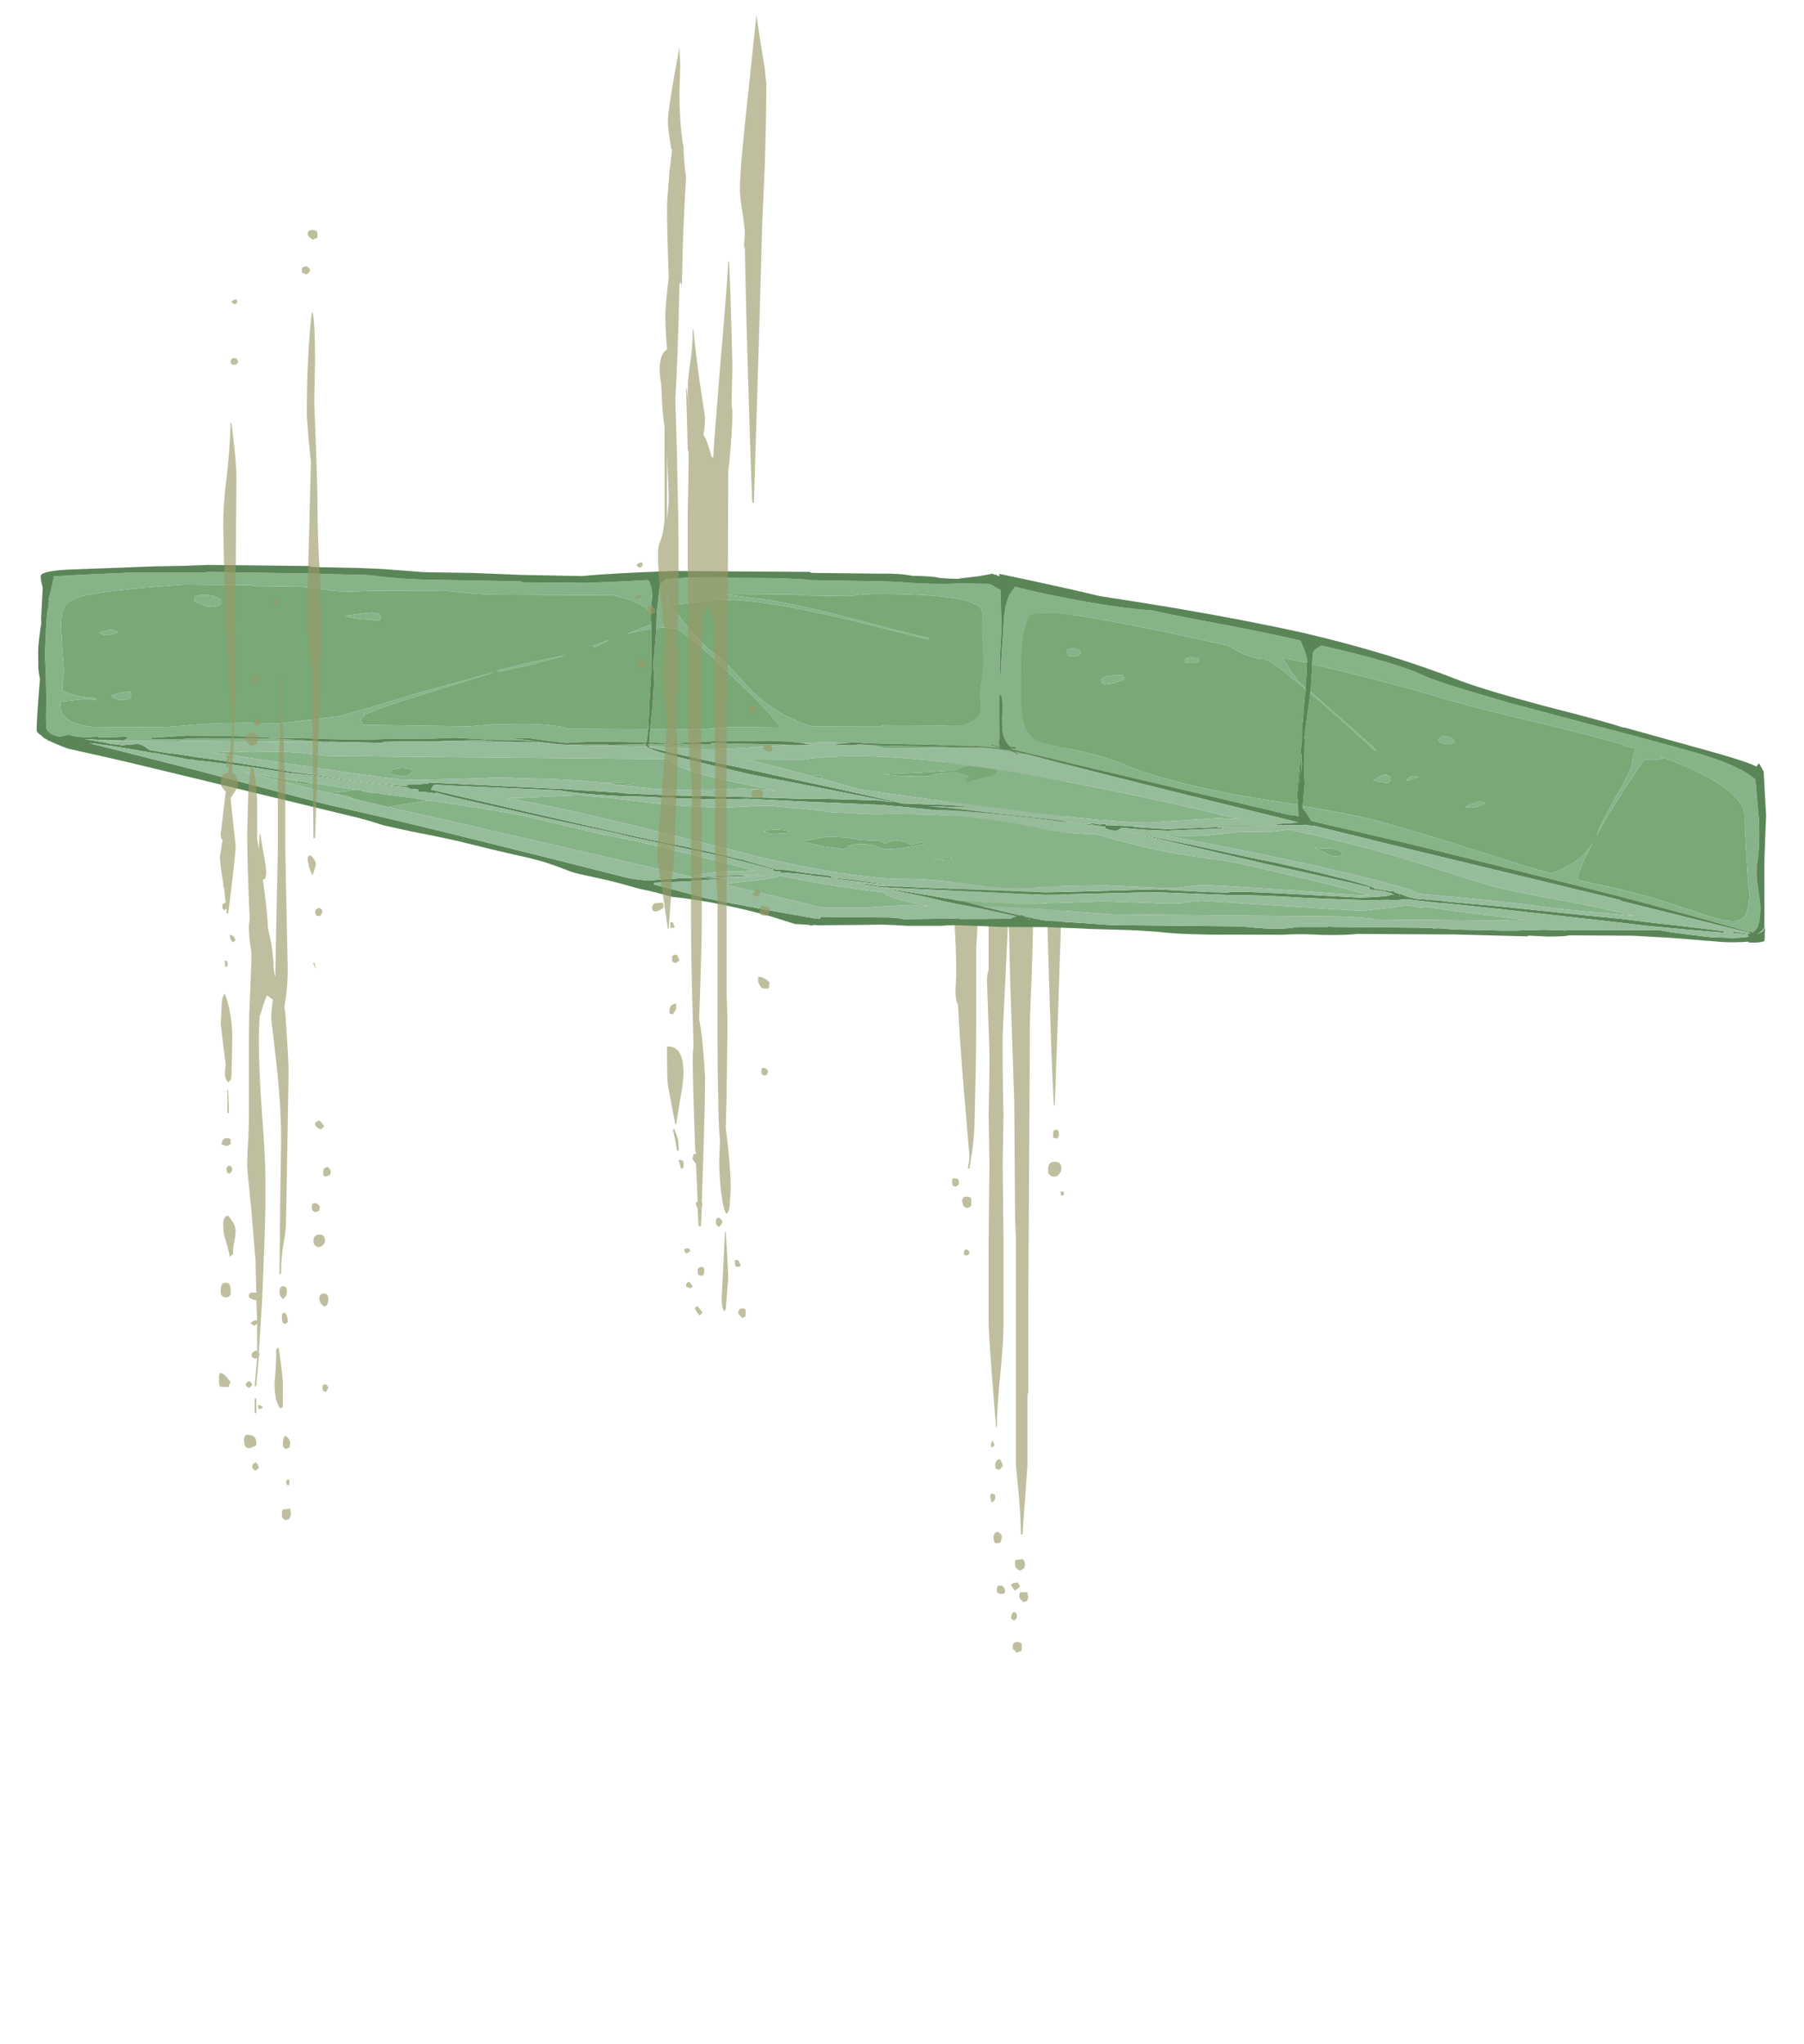 <?xml version="1.0" encoding="UTF-8" standalone="no"?>
<svg xmlns:ffdec="https://www.free-decompiler.com/flash" xmlns:xlink="http://www.w3.org/1999/xlink" ffdec:objectType="frame" height="864.15px" width="762.95px" xmlns="http://www.w3.org/2000/svg">
  <g transform="matrix(1.0, 0.0, 0.0, 1.0, 15.0, 87.45)">
    <use ffdec:characterId="1100" ffdec:characterName="a_EB_FallingSand4" height="444.15" transform="matrix(1.0, 0.0, 0.0, 1.0, 373.35, 167.2)" width="67.55" xlink:href="#sprite0"/>
    <use ffdec:characterId="1280" ffdec:characterName="a_EB_CeilingPiece" height="328.3" transform="matrix(0.969, -0.243, 0.243, 0.969, -15.0, 159.45)" width="704.9" xlink:href="#sprite1"/>
    <use ffdec:characterId="1106" ffdec:characterName="a_EB_FallingSand7" height="545.65" transform="matrix(1.0, 0.0, 0.0, 1.0, 77.65, 9.7)" width="47.25" xlink:href="#sprite2"/>
    <use ffdec:characterId="1104" ffdec:characterName="a_EB_FallingSand6" height="550.9" transform="matrix(1.0, 0.0, 0.0, 1.0, 253.45, -81.05)" width="58.1" xlink:href="#sprite3"/>
  </g>
  <defs>
    <g id="sprite0" transform="matrix(1.0, 0.0, 0.0, 1.0, 0.0, 0.0)">
      <use ffdec:characterId="1099" height="63.45" transform="matrix(7.0, 0.0, 0.0, 7.0, 0.0, 0.0)" width="9.65" xlink:href="#shape0"/>
    </g>
    <g id="shape0" transform="matrix(1.0, 0.0, 0.0, 1.0, 0.0, 0.0)">
      <path d="M9.3 0.8 L9.35 1.4 Q9.35 1.6 9.15 2.35 9.05 2.95 9.05 3.25 L9.0 3.3 9.0 3.2 9.05 4.7 Q9.05 6.95 8.95 10.2 L8.8 13.6 Q8.65 19.15 8.25 30.4 L8.2 30.4 Q8.05 28.35 7.8 19.4 L7.7 15.0 7.55 14.35 7.5 14.3 7.4 14.7 7.25 14.9 7.25 15.35 Q7.25 16.35 6.95 18.05 L6.95 18.2 Q6.95 20.55 6.75 25.1 L6.65 42.25 6.65 47.75 6.6 47.85 6.6 52.1 6.45 54.2 Q6.35 55.5 6.3 56.3 L6.2 56.3 Q6.2 55.5 6.1 54.2 L5.9 52.1 5.9 38.5 5.85 37.15 5.8 30.25 5.55 22.7 5.45 18.55 5.4 19.9 5.1 26.15 5.1 28.0 Q5.1 28.95 5.15 30.95 L5.1 33.95 5.15 38.65 5.15 43.6 Q5.15 44.65 4.95 46.7 4.75 48.7 4.75 49.8 L4.7 49.85 4.45 46.7 Q4.3 44.8 4.25 43.6 L4.25 38.6 4.3 33.9 4.25 30.9 Q4.3 28.95 4.3 28.0 L4.3 27.15 4.15 22.85 Q4.15 22.5 4.25 22.2 L4.25 19.7 Q4.1 18.4 4.1 17.65 L4.0 17.5 3.75 16.9 3.75 16.95 3.5 20.85 3.5 25.6 Q3.5 27.5 3.4 31.45 3.4 31.95 3.3 32.85 L3.1 34.2 3.0 34.2 Q3.0 34.1 3.05 33.9 L3.1 33.55 2.75 29.4 Q2.5 26.35 2.4 24.3 2.25 24.1 2.25 23.45 L2.3 22.45 Q2.3 21.0 2.15 18.75 2.05 16.9 2.05 15.35 L1.85 13.65 Q1.65 12.15 1.65 10.25 L1.75 8.5 1.75 8.45 Q1.65 7.85 1.6 6.9 1.55 5.5 1.55 4.0 L1.6 3.0 Q1.5 2.9 1.5 2.75 L1.5 2.1 2.05 1.9 2.1 1.9 2.95 1.8 4.15 1.4 Q4.1 2.2 4.25 3.05 4.5 4.6 4.5 5.0 L4.5 5.35 Q4.55 5.7 4.95 5.7 5.5 5.7 5.8 3.9 6.0 2.75 6.0 1.85 L6.0 0.95 Q8.5 0.4 9.4 0.0 9.55 0.05 9.65 0.2 L9.45 0.35 9.35 0.4 9.4 0.5 9.3 0.8 M1.0 11.25 L1.05 11.3 1.05 11.45 Q1.05 11.6 1.0 11.75 L0.85 12.0 0.75 12.0 Q0.75 11.85 0.65 11.65 L0.6 11.35 Q0.65 11.25 0.75 11.25 L1.0 11.25 M1.4 13.45 Q1.4 13.7 1.4 13.65 L1.35 13.7 0.95 13.7 0.85 13.6 0.85 13.45 1.0 13.25 1.35 13.25 1.4 13.3 1.4 13.45 M0.55 15.2 Q0.55 15.3 0.6 15.4 L0.55 15.65 0.45 15.65 0.3 15.75 0.0 15.45 Q0.0 15.3 0.05 15.25 0.2 15.1 0.55 15.2 M8.15 32.35 Q8.15 32.3 8.15 32.1 8.15 31.95 8.2 31.9 L8.35 31.85 Q8.5 31.9 8.5 32.15 8.5 32.35 8.35 32.4 L8.15 32.35 M8.55 34.5 Q8.4 34.7 8.25 34.7 7.95 34.7 7.85 34.45 L7.85 34.2 Q7.85 33.8 8.25 33.8 8.65 33.8 8.65 34.2 8.65 34.35 8.55 34.5 M2.05 35.05 L2.05 34.85 2.1 34.8 2.25 34.8 2.4 34.85 Q2.45 34.85 2.45 35.0 2.45 35.25 2.45 35.15 2.4 35.25 2.25 35.3 L2.1 35.25 Q2.05 35.2 2.05 35.05 M3.2 36.25 L3.2 36.45 3.1 36.55 3.05 36.55 2.95 36.6 Q2.75 36.55 2.7 36.4 L2.65 36.2 Q2.65 36.05 2.75 35.95 2.85 35.85 3.15 35.95 L3.2 36.0 3.2 36.25 M2.85 39.1 L2.95 39.1 Q3.05 39.15 3.1 39.3 3.05 39.45 2.95 39.45 L2.8 39.45 Q2.75 39.45 2.75 39.3 2.75 39.15 2.85 39.1 M8.8 35.8 L8.65 35.85 Q8.6 35.75 8.6 35.6 L8.75 35.6 8.8 35.65 8.8 35.8 M4.6 50.95 L4.45 51.05 4.45 51.1 Q4.4 51.05 4.4 50.9 4.4 50.75 4.45 50.7 L4.5 50.65 Q4.6 50.85 4.6 50.95 M4.9 51.75 Q5.1 51.95 5.1 52.2 L4.9 52.4 4.7 52.35 Q4.65 52.3 4.65 52.1 4.65 51.95 4.75 51.85 4.8 51.8 4.9 51.75 M4.65 53.9 L4.65 54.05 Q4.65 54.2 4.6 54.25 L4.5 54.35 4.4 54.35 4.4 54.25 Q4.35 54.15 4.35 54.0 4.35 53.85 4.45 53.85 L4.5 53.85 4.65 53.9 M4.8 56.15 Q4.9 56.2 4.95 56.25 5.05 56.3 5.05 56.5 L5.0 56.7 4.95 56.8 4.8 56.85 Q4.6 56.85 4.6 56.75 4.55 56.7 4.55 56.45 4.55 56.2 4.8 56.15 M5.85 58.1 L5.85 57.9 5.9 57.85 6.3 57.8 Q6.45 57.9 6.45 58.1 6.45 58.2 6.4 58.35 L6.15 58.5 Q5.95 58.4 5.9 58.3 5.85 58.25 5.85 58.1 M6.15 59.45 L6.05 59.55 5.85 59.7 Q5.65 59.5 5.6 59.35 5.65 59.3 5.75 59.25 L6.0 59.2 6.1 59.35 6.15 59.45 M6.6 59.9 L6.65 60.1 6.6 60.25 6.6 60.3 6.5 60.35 6.35 60.4 Q6.1 60.15 6.1 60.1 6.1 59.9 6.15 59.8 L6.6 59.8 6.6 59.9 M5.95 61.25 L5.95 61.35 Q5.9 61.45 5.8 61.5 5.65 61.45 5.6 61.35 5.6 61.25 5.65 61.15 5.7 61.0 5.8 61.0 L5.9 61.05 Q5.95 61.05 5.95 61.25 M6.25 62.95 L6.25 63.2 Q6.25 63.45 6.2 63.35 L5.95 63.45 5.7 63.2 Q5.7 62.95 5.75 62.9 5.85 62.75 6.2 62.85 L6.25 62.95 M4.85 59.85 L4.75 59.8 Q4.75 59.75 4.75 59.6 4.75 59.45 4.85 59.4 L5.0 59.4 Q5.1 59.4 5.15 59.5 5.25 59.6 5.25 59.75 L5.2 59.85 Q5.2 59.9 5.05 59.9 4.8 59.9 4.85 59.85" fill="#999966" fill-opacity="0.624" fill-rule="evenodd" stroke="none"/>
    </g>
    <g id="sprite1" transform="matrix(1.0, 0.0, 0.0, 1.0, 0.0, 0.0)">
      <use ffdec:characterId="1279" height="46.9" transform="matrix(7.0, 0.0, 0.0, 7.0, 0.0, 0.0)" width="100.7" xlink:href="#shape1"/>
    </g>
    <g id="shape1" transform="matrix(1.0, 0.0, 0.0, 1.0, 0.0, 0.0)">
      <path d="M75.8 24.0 Q80.2 26.3 82.65 27.75 83.75 28.45 87.3 30.3 90.95 32.2 92.85 33.3 L92.85 33.35 93.55 33.75 93.3 34.0 93.15 34.45 93.0 34.75 Q92.95 34.85 92.25 35.65 L91.75 36.15 90.65 37.35 Q90.4 37.65 90.3 37.75 L89.95 38.25 90.8 37.35 92.1 36.1 93.85 34.5 Q94.7 34.75 95.0 34.7 L94.85 34.55 Q99.2 37.45 98.95 39.25 L98.9 39.4 Q98.8 39.75 98.4 41.9 98.0 44.0 98.1 43.8 97.75 45.05 97.3 45.25 96.9 45.45 95.9 44.95 95.3 44.6 93.35 43.35 92.0 42.5 90.65 41.8 L88.25 40.6 Q88.25 40.5 88.25 40.45 88.35 40.0 89.6 38.65 88.85 39.35 87.85 39.6 87.35 39.75 86.75 39.8 85.2 38.95 83.25 37.7 80.65 36.1 78.95 35.1 L77.2 34.1 Q75.8 33.35 73.75 32.45 L73.15 32.2 73.6 30.9 73.7 30.4 74.1 28.85 74.25 28.3 74.25 28.2 75.25 25.7 75.7 26.3 Q77.15 28.4 78.2 30.0 L78.3 30.0 Q77.6 28.9 76.5 27.35 L75.3 25.6 75.8 24.0 M55.2 24.05 L54.95 24.0 53.15 23.55 52.9 23.5 49.45 22.65 Q49.25 22.5 48.8 22.3 L55.05 24.0 55.1 24.0 55.0 24.0 55.2 24.05 M36.0 18.1 Q36.65 16.3 36.85 15.6 L37.1 14.65 37.05 14.6 37.2 14.05 37.25 14.05 Q37.55 13.15 37.85 12.25 L38.45 12.35 Q38.55 12.4 38.75 12.5 L39.0 12.55 38.9 12.4 Q40.05 13.75 40.7 14.75 L42.35 17.4 42.5 17.65 Q43.3 18.95 43.65 19.9 L40.8 19.15 39.0 18.85 36.0 18.1 M75.5 23.85 Q75.35 24.45 75.05 25.3 L74.8 24.9 Q74.65 24.7 74.4 23.95 L74.15 23.2 75.5 23.85 M75.05 25.4 L74.9 25.75 Q74.6 26.6 74.4 27.25 L74.35 27.25 74.05 28.4 Q73.85 28.9 73.8 29.05 L73.85 29.15 73.7 29.7 73.35 30.7 73.3 30.8 73.75 29.65 73.65 29.55 73.0 31.45 Q72.95 31.55 72.95 31.8 L72.9 32.05 70.2 30.9 Q67.7 29.8 65.85 28.75 64.45 28.0 63.45 27.25 62.1 26.25 60.5 25.5 58.9 24.75 58.7 24.6 58.05 24.15 58.0 23.35 57.95 22.55 58.45 20.7 58.85 19.1 59.0 18.75 59.35 17.6 60.0 16.9 L61.35 17.2 Q62.65 17.55 68.05 20.15 L70.95 21.6 71.1 21.65 71.25 21.8 Q72.25 22.8 73.05 23.0 73.35 23.05 75.05 25.4 M56.35 23.8 L56.3 23.95 56.25 24.05 56.1 24.1 56.35 23.8 M46.45 12.3 L46.8 12.45 49.6 13.2 50.4 13.3 51.15 13.45 Q53.95 14.15 55.45 14.75 56.4 15.1 56.8 15.45 57.25 15.75 57.2 16.1 L57.05 16.7 Q56.9 17.15 56.75 18.1 L56.55 19.1 56.25 19.9 Q55.95 20.6 55.85 20.95 55.8 21.6 55.65 21.9 55.35 22.45 54.3 22.45 L49.8 21.3 49.45 21.3 45.5 20.3 45.45 20.25 Q43.65 19.15 42.65 17.5 L42.55 17.4 41.8 16.0 Q41.3 15.1 40.8 14.5 40.25 13.8 39.75 12.75 L39.0 11.1 40.15 11.25 41.55 11.45 42.15 11.6 42.7 11.7 Q43.25 11.85 43.9 12.1 45.9 12.85 49.2 14.55 L53.6 16.9 53.65 16.85 53.7 16.85 Q52.7 16.35 48.9 14.25 45.9 12.65 44.35 12.05 L43.95 11.9 Q43.3 11.65 42.35 11.25 L46.45 12.3 M46.8 27.95 Q46.0 27.75 45.85 27.9 L45.8 27.95 45.55 27.95 44.55 27.55 Q43.65 27.1 43.55 27.05 L43.45 27.0 43.35 26.9 44.15 26.95 Q44.7 26.95 45.15 27.1 45.9 27.3 46.2 27.45 46.55 27.65 47.8 28.0 L47.95 28.1 Q48.05 28.2 48.1 28.25 L48.5 28.2 48.85 28.25 Q49.05 28.3 49.3 28.45 L49.6 28.7 50.4 28.7 50.4 28.85 Q48.25 28.75 47.85 28.5 L47.5 28.25 Q47.3 28.1 46.8 27.95 M37.75 11.3 L37.65 11.7 37.65 11.75 37.6 11.95 36.05 12.15 37.55 12.2 37.1 14.0 36.95 14.55 36.95 14.6 36.4 16.35 Q36.05 17.55 35.9 18.05 L31.2 16.85 Q31.1 16.75 30.4 16.45 29.45 16.1 28.4 15.85 L26.9 15.5 25.4 15.25 19.2 13.6 Q19.15 13.4 19.15 13.25 L19.45 13.1 19.4 13.0 19.65 13.0 Q20.95 12.8 23.3 12.7 L27.7 12.45 27.5 12.45 22.9 12.55 19.7 12.7 18.0 12.75 16.35 12.55 14.1 12.25 12.7 11.85 Q10.7 11.35 9.25 11.1 7.8 10.9 6.65 10.6 L3.35 9.75 Q2.35 9.4 1.95 8.9 1.65 8.5 1.75 8.05 L1.8 7.8 3.3 8.0 3.7 8.15 4.0 8.2 3.95 8.15 3.8 8.05 Q2.8 7.75 2.2 7.25 L2.05 7.15 2.1 7.1 2.45 6.1 2.95 3.4 Q3.15 2.65 3.35 2.4 3.6 2.05 4.3 1.95 5.5 1.8 10.8 2.75 L14.65 3.75 15.0 3.9 17.65 4.6 Q18.2 4.8 19.2 5.2 19.8 5.5 21.6 5.85 L26.15 7.0 27.25 7.4 28.45 7.8 35.85 9.7 36.7 10.2 Q37.1 10.45 37.55 10.9 L37.7 11.25 37.75 11.3 M55.75 25.55 L55.75 25.65 Q55.65 25.9 54.95 25.85 53.95 25.85 53.8 25.9 L53.75 25.9 Q53.7 25.9 53.75 25.75 53.75 25.6 53.85 25.6 L54.0 25.55 Q53.9 25.45 53.3 25.1 L52.8 25.0 52.0 24.9 Q51.7 25.0 51.05 24.8 L49.95 24.5 Q49.1 24.2 49.05 24.15 L50.95 24.55 52.8 24.9 53.2 25.0 53.85 24.9 54.15 24.9 Q54.95 25.2 55.75 25.55 M44.75 23.2 L45.1 23.25 45.3 23.3 45.35 23.45 45.25 23.45 44.75 23.2 M68.7 21.8 Q68.45 21.8 68.4 21.9 L68.35 22.05 Q68.55 22.15 68.8 22.2 L69.2 22.2 69.2 21.95 68.7 21.8 M63.6 21.7 Q63.25 21.7 63.15 21.9 63.2 22.0 63.3 22.15 L63.9 22.2 64.55 22.15 64.55 21.9 64.15 21.75 63.6 21.7 M61.95 19.55 L61.7 19.55 Q61.65 19.55 61.55 19.7 61.55 20.0 61.85 20.05 62.2 20.15 62.4 19.95 62.4 19.85 62.25 19.7 62.1 19.55 61.95 19.55 M51.5 30.0 L51.55 30.0 51.65 29.95 51.75 30.0 51.75 30.1 51.45 30.1 51.25 30.05 Q50.8 30.0 50.65 29.9 L51.05 29.95 51.5 30.0 M80.1 32.05 Q79.8 32.0 79.6 32.25 L80.35 32.2 Q80.25 32.1 80.1 32.05 M78.6 31.65 Q78.55 31.6 78.4 31.55 78.25 31.55 78.05 31.6 77.85 31.7 77.65 31.7 78.05 31.95 78.25 32.0 78.65 32.2 78.7 31.9 L78.75 31.75 78.7 31.75 78.6 31.65 M82.7 34.65 Q82.95 34.8 83.35 34.8 83.7 34.8 83.9 34.7 L83.8 34.6 Q83.75 34.55 83.6 34.5 L83.25 34.55 Q82.9 34.55 82.7 34.65 M82.55 30.2 Q82.4 30.15 82.25 30.2 L82.05 30.3 Q82.15 30.55 82.45 30.65 82.75 30.8 83.0 30.65 L83.0 30.55 Q82.85 30.3 82.55 30.2 M74.0 35.05 Q74.35 35.1 74.75 35.45 L74.75 35.65 Q74.3 35.7 74.0 35.45 L73.25 34.8 Q73.4 34.9 74.0 35.05 M33.85 12.35 L33.95 12.45 34.1 12.45 34.9 12.25 33.85 12.35 M27.85 12.4 L28.05 12.5 30.15 12.55 32.15 12.5 29.85 12.4 Q28.45 12.4 27.85 12.4 M33.35 20.9 L32.8 20.65 32.35 20.5 33.55 20.8 34.0 20.9 Q34.3 21.0 34.3 21.05 L33.35 20.9 M21.95 19.0 L19.65 18.8 19.5 18.8 17.65 17.85 17.35 17.6 Q17.0 17.4 16.45 17.2 L16.4 17.2 16.3 17.15 16.25 17.1 17.2 17.25 17.85 17.3 18.2 17.45 18.35 17.55 Q18.65 17.7 18.75 17.75 L19.05 17.8 19.45 18.0 Q20.8 18.5 21.95 19.0 M14.5 15.9 L15.35 16.25 Q15.1 16.3 14.6 16.1 L14.5 16.05 Q14.5 16.0 14.5 15.9 M44.8 20.15 L44.8 20.15 M42.65 26.15 L42.6 26.2 41.55 26.0 Q41.5 25.95 41.15 25.75 L41.45 25.75 41.8 25.8 42.3 25.95 Q42.65 26.1 42.65 26.15 M6.1 4.45 Q5.95 4.35 5.8 4.3 L5.1 4.3 Q5.2 4.5 5.6 4.6 L6.2 4.6 Q6.2 4.55 6.1 4.45 M12.5 3.95 Q12.2 3.75 11.95 3.7 11.45 3.55 11.3 3.6 11.2 3.65 11.15 3.85 11.75 4.45 12.25 4.5 12.65 4.55 12.7 4.3 12.75 4.15 12.5 3.95 M20.7 7.05 L19.75 6.95 Q19.95 7.1 20.6 7.35 21.3 7.6 21.75 7.75 L21.85 7.55 Q21.85 7.45 21.85 7.4 21.7 7.25 21.4 7.15 L20.7 7.05 M4.9 8.2 Q5.0 8.5 5.5 8.6 6.0 8.7 6.05 8.5 L6.1 8.35 6.05 8.3 6.05 8.25 Q6.0 8.2 5.85 8.2 L5.4 8.15 4.9 8.2 M21.45 17.05 Q21.1 17.35 20.65 17.15 L20.05 16.85 Q20.15 16.7 20.3 16.65 L20.9 16.7 21.25 16.85 Q21.45 16.95 21.45 17.05" fill="#78a977" fill-rule="evenodd" stroke="none"/>
      <path d="M73.15 32.2 L73.75 32.45 Q75.8 33.35 77.2 34.1 L78.95 35.1 Q80.65 36.1 83.25 37.7 85.2 38.95 86.75 39.8 87.35 39.75 87.85 39.6 88.85 39.35 89.6 38.65 88.35 40.0 88.25 40.45 88.25 40.5 88.25 40.6 L90.65 41.8 Q92.0 42.5 93.35 43.35 95.3 44.6 95.9 44.95 96.9 45.45 97.3 45.25 97.75 45.05 98.1 43.8 98.0 44.0 98.4 41.9 98.8 39.75 98.9 39.4 L98.95 39.25 Q99.2 37.45 94.85 34.55 L95.0 34.7 Q94.7 34.75 93.85 34.5 L92.1 36.1 90.8 37.35 89.95 38.25 90.3 37.75 Q90.4 37.65 90.65 37.35 L91.75 36.15 92.25 35.65 Q92.95 34.85 93.0 34.75 L93.15 34.45 93.3 34.0 93.55 33.75 92.85 33.35 92.85 33.3 Q90.95 32.2 87.3 30.3 83.75 28.45 82.65 27.75 80.2 26.3 75.8 24.0 L75.95 23.5 Q76.0 23.25 76.3 23.15 L76.6 23.05 Q80.85 25.2 82.2 26.35 83.1 27.05 87.0 29.3 L91.8 31.95 93.0 32.6 Q95.8 34.15 97.0 34.85 99.4 36.25 100.1 37.3 L99.75 39.45 99.75 39.55 Q99.45 41.05 99.05 42.05 98.8 42.55 98.7 43.3 L98.55 44.65 Q98.4 45.45 98.05 46.0 L97.85 46.15 97.8 46.15 97.75 46.2 97.7 46.2 97.7 46.25 97.6 46.15 97.5 46.15 Q94.4 44.35 90.5 42.2 L88.0 40.85 Q83.8 38.6 78.8 35.95 L77.05 35.05 73.45 33.2 73.25 32.6 73.1 32.3 73.15 32.2 M75.3 25.6 L76.5 27.35 Q77.6 28.9 78.3 30.0 L78.2 30.0 Q77.15 28.4 75.7 26.3 L75.25 25.7 75.25 25.65 75.3 25.6 M51.75 32.75 L51.3 32.55 Q53.15 33.15 55.15 33.8 L60.1 34.85 63.9 35.95 Q64.65 36.15 65.15 36.15 L65.8 36.25 75.05 39.2 76.5 39.4 77.8 39.55 77.95 39.6 78.2 39.7 78.6 39.9 78.9 39.9 Q80.0 40.4 82.1 41.2 L83.15 41.6 84.55 42.15 83.0 41.8 75.7 39.9 Q75.55 39.8 74.65 39.5 L73.65 39.2 60.4 35.75 55.85 34.25 Q53.95 33.65 52.95 33.4 L52.3 33.05 51.75 32.75 M97.45 46.25 L97.4 46.15 97.55 46.25 97.45 46.25 M57.6 25.05 L57.15 24.85 57.1 24.85 57.05 24.75 57.6 25.05 M57.05 24.85 L56.5 24.6 56.35 24.5 55.2 24.05 55.0 24.0 55.1 24.0 56.1 24.35 56.35 24.45 56.4 24.45 56.4 24.5 56.5 24.5 Q56.85 24.6 57.05 24.85 M47.4 21.8 L46.0 21.4 44.75 21.15 43.95 20.85 42.75 20.5 42.1 20.35 39.5 19.7 39.4 19.7 38.7 19.55 38.65 19.55 38.4 19.5 38.35 19.5 38.15 19.45 37.4 19.3 37.4 19.35 39.25 19.85 39.3 19.85 39.4 19.8 43.95 21.05 42.0 20.7 41.7 20.65 Q38.35 20.05 37.0 19.45 L35.7 19.1 35.65 19.0 35.7 18.95 35.85 18.95 35.95 19.0 36.0 19.0 36.1 19.05 36.15 19.05 36.5 19.15 36.55 19.15 37.75 19.55 Q37.75 19.5 37.2 19.3 L36.65 19.15 Q36.65 19.1 35.75 18.85 L36.0 18.1 39.0 18.85 40.8 19.15 43.65 19.9 Q43.3 18.95 42.5 17.65 L42.35 17.4 40.7 14.75 Q40.05 13.75 38.9 12.4 L39.0 12.55 38.75 12.5 Q38.55 12.4 38.45 12.35 L37.85 12.25 38.1 11.35 38.7 9.75 38.8 9.7 Q39.0 9.6 39.1 9.5 L40.45 9.75 45.9 11.15 47.35 11.6 47.6 11.7 51.7 12.8 52.75 13.1 Q54.0 13.55 55.25 13.85 L55.65 13.95 56.35 14.1 57.85 14.5 Q58.1 14.55 58.3 14.8 58.5 15.0 58.6 15.05 L58.1 17.35 Q57.5 19.15 57.3 20.1 L57.35 20.1 Q57.6 19.2 58.2 17.4 58.55 16.1 59.05 15.5 L59.2 15.35 59.5 15.1 Q60.6 15.7 62.1 16.4 65.15 17.85 67.2 18.5 L68.3 19.05 70.45 20.05 Q73.3 21.35 75.45 22.45 L75.55 23.1 Q75.6 23.6 75.55 23.8 L75.5 23.85 74.15 23.2 74.4 23.95 Q74.65 24.7 74.8 24.9 L75.05 25.3 75.05 25.4 Q73.35 23.05 73.05 23.0 72.25 22.8 71.25 21.8 L71.1 21.65 70.95 21.6 68.05 20.15 Q62.65 17.55 61.35 17.2 L60.0 16.9 Q59.35 17.6 59.0 18.75 58.85 19.1 58.45 20.7 57.95 22.55 58.0 23.35 58.05 24.15 58.7 24.6 58.9 24.75 60.5 25.5 62.1 26.25 63.45 27.25 64.45 28.0 65.85 28.75 67.7 29.8 70.2 30.9 L72.9 32.05 72.8 32.5 Q72.75 32.65 72.75 32.75 72.5 32.55 72.4 32.6 L65.75 29.15 56.95 24.6 56.85 24.5 57.15 24.6 57.2 24.55 57.25 24.55 56.85 24.4 Q56.55 23.9 56.65 23.25 L56.7 23.1 56.7 23.05 Q56.75 22.75 56.95 22.15 57.1 21.6 57.1 21.25 L57.0 21.2 56.6 22.8 56.4 23.65 56.35 23.8 56.1 24.1 56.25 24.05 56.25 24.25 55.95 24.1 55.9 24.05 55.8 24.0 55.75 24.05 55.8 24.05 56.15 24.25 56.3 24.35 55.4 24.05 54.85 23.85 54.75 23.85 53.2 23.4 51.6 22.95 48.5 22.1 Q48.45 22.1 48.1 21.95 L47.75 21.85 47.4 21.8 M46.45 12.3 L42.35 11.25 Q43.3 11.65 43.95 11.9 L44.35 12.05 Q45.9 12.65 48.9 14.25 52.7 16.35 53.7 16.85 L53.65 16.85 53.6 16.9 49.2 14.55 Q45.9 12.85 43.9 12.1 43.25 11.85 42.7 11.7 L42.15 11.6 41.55 11.45 40.15 11.25 39.0 11.1 39.75 12.75 Q40.25 13.8 40.8 14.5 41.3 15.1 41.8 16.0 L42.55 17.4 42.65 17.5 Q43.65 19.15 45.45 20.25 L45.5 20.3 49.45 21.3 49.8 21.3 54.3 22.45 Q55.35 22.45 55.65 21.9 55.8 21.6 55.85 20.95 55.95 20.6 56.25 19.9 L56.55 19.1 56.75 18.1 Q56.9 17.15 57.05 16.7 L57.2 16.1 Q57.25 15.75 56.8 15.45 56.4 15.1 55.45 14.75 53.95 14.15 51.15 13.45 L50.4 13.3 49.6 13.2 46.8 12.45 46.45 12.3 M46.8 27.95 Q47.3 28.1 47.5 28.25 L47.85 28.5 Q48.25 28.75 50.4 28.85 L50.4 28.7 49.6 28.7 49.3 28.45 Q49.05 28.3 48.85 28.25 L48.5 28.2 48.1 28.25 Q48.05 28.2 47.95 28.1 L47.8 28.0 Q46.55 27.65 46.2 27.45 45.9 27.3 45.15 27.1 44.7 26.95 44.15 26.95 L43.35 26.9 43.45 27.0 43.55 27.05 Q43.65 27.1 44.55 27.55 L45.55 27.95 45.8 27.95 45.85 27.9 Q46.0 27.75 46.8 27.95 M35.55 19.05 L32.35 18.2 Q30.15 17.6 28.85 17.1 L23.0 15.6 Q23.1 15.6 25.35 16.1 L26.15 16.3 Q26.2 16.4 29.2 17.2 L29.25 17.2 Q29.3 17.15 27.75 16.7 L26.25 16.3 Q26.2 16.25 25.35 16.0 L24.35 15.7 23.15 15.45 20.25 14.75 19.25 14.55 16.85 13.9 Q16.25 13.7 13.55 13.0 13.55 12.95 11.4 12.35 L9.3 11.8 8.75 11.65 7.65 11.45 6.6 11.25 6.6 11.35 8.5 11.8 Q8.6 11.8 9.3 11.95 L13.45 13.0 15.4 13.6 16.75 14.05 8.45 11.9 8.15 11.85 4.25 10.85 3.55 10.6 4.95 11.0 5.25 10.9 5.2 10.85 5.1 10.8 4.3 10.65 3.5 10.45 3.55 10.4 Q2.4 10.25 1.8 9.85 L1.3 9.85 Q1.0 9.75 0.8 9.55 0.6 9.35 0.6 9.15 L0.7 8.65 0.95 7.7 Q1.2 6.75 1.6 4.8 1.95 3.55 2.3 2.5 L2.65 1.7 2.6 1.65 Q3.2 0.6 3.25 0.35 4.2 0.5 7.8 1.25 L12.2 2.35 12.35 2.35 18.35 3.95 Q18.5 4.0 21.2 4.75 21.55 4.8 22.65 5.25 23.9 5.7 25.0 6.0 L30.55 7.5 30.7 7.6 34.35 8.55 36.75 9.05 38.05 9.3 38.15 9.45 Q38.1 9.5 38.15 9.7 38.15 9.85 38.15 9.95 L38.1 10.1 38.15 10.1 37.8 11.1 37.75 11.3 37.7 11.25 37.55 10.9 Q37.1 10.45 36.7 10.2 L35.85 9.7 28.45 7.8 27.25 7.4 26.15 7.0 21.6 5.85 Q19.8 5.5 19.2 5.2 18.2 4.8 17.65 4.6 L15.0 3.9 14.65 3.75 10.8 2.75 Q5.5 1.8 4.3 1.95 3.6 2.05 3.35 2.4 3.15 2.65 2.95 3.4 L2.45 6.1 2.1 7.1 2.05 7.15 2.2 7.25 Q2.8 7.75 3.8 8.05 L3.95 8.15 4.0 8.2 3.7 8.15 3.3 8.0 1.8 7.8 1.75 8.05 Q1.65 8.5 1.95 8.9 2.35 9.4 3.35 9.75 L6.65 10.6 Q7.8 10.9 9.25 11.1 10.7 11.35 12.7 11.85 L14.1 12.25 16.35 12.55 18.0 12.75 19.7 12.7 22.9 12.55 27.5 12.45 27.7 12.45 23.3 12.7 Q20.95 12.8 19.65 13.0 L19.4 13.0 19.45 13.1 19.15 13.25 Q19.15 13.4 19.2 13.6 L25.4 15.25 26.9 15.5 28.4 15.85 Q29.45 16.1 30.4 16.45 31.1 16.75 31.2 16.85 L35.9 18.05 35.85 18.15 35.7 18.55 35.6 18.8 35.0 18.65 33.35 18.2 32.1 17.9 30.85 17.65 Q30.4 17.5 29.05 16.95 L28.7 16.8 27.55 16.55 Q28.15 16.7 29.2 17.15 L30.35 17.6 30.8 17.75 33.25 18.35 33.35 18.4 35.3 18.85 35.45 18.85 35.55 18.9 35.5 18.95 35.55 19.05 M37.65 11.7 L37.65 11.75 37.65 11.7 M37.6 11.95 L37.55 12.2 36.05 12.15 37.6 11.95 M54.15 24.9 L53.85 24.9 53.2 25.0 52.8 24.9 50.95 24.55 49.05 24.15 Q49.1 24.2 49.95 24.5 L51.05 24.8 Q51.7 25.0 52.0 24.9 L52.8 25.0 53.3 25.1 Q53.9 25.45 54.0 25.55 L53.85 25.6 Q53.75 25.6 53.75 25.75 53.7 25.9 53.75 25.9 L53.8 25.9 Q53.95 25.85 54.95 25.85 55.65 25.9 55.75 25.65 L55.75 25.55 56.65 25.9 57.8 26.45 Q60.85 27.8 65.4 30.05 L65.5 30.1 69.3 32.05 68.0 31.65 66.9 31.45 65.5 31.2 65.25 31.15 63.85 30.9 Q60.95 30.15 52.35 26.7 L47.4 24.7 45.25 23.45 45.35 23.45 45.3 23.3 45.1 23.25 44.75 23.2 43.5 22.5 Q42.45 21.9 41.5 21.45 L41.15 21.3 44.4 22.1 Q47.7 22.4 52.95 24.4 L54.15 24.9 M47.8 26.35 Q50.2 26.9 52.15 27.5 54.35 28.2 56.0 28.95 L58.1 29.95 Q59.3 30.45 60.6 30.8 63.25 32.3 64.25 32.75 L64.75 33.0 66.65 33.8 Q68.05 34.35 68.65 34.65 L72.35 36.55 Q73.9 37.35 75.75 38.4 L75.55 38.35 75.3 38.3 Q66.85 35.5 65.9 35.3 L65.05 35.2 64.6 35.15 64.1 35.05 60.45 33.95 57.95 33.35 56.05 33.0 Q54.4 32.7 52.55 31.9 51.8 31.6 51.1 31.35 49.75 30.85 48.5 30.55 45.65 29.8 40.35 27.1 L40.1 26.95 38.8 26.25 33.05 23.2 Q29.55 21.35 26.65 20.05 L30.1 20.75 30.8 20.9 Q31.4 21.05 34.15 22.1 36.95 23.2 39.35 23.8 L41.35 24.2 Q41.9 24.3 43.05 24.75 44.6 25.25 45.2 25.55 L47.8 26.35 M61.95 19.55 Q62.1 19.55 62.25 19.7 62.4 19.85 62.4 19.95 62.2 20.15 61.85 20.05 61.55 20.0 61.55 19.7 61.65 19.55 61.7 19.55 L61.95 19.55 M63.6 21.7 L64.15 21.75 64.55 21.9 64.55 22.15 63.9 22.2 63.3 22.15 Q63.2 22.0 63.15 21.9 63.25 21.7 63.6 21.7 M68.7 21.8 L69.2 21.95 69.2 22.2 68.8 22.2 Q68.55 22.15 68.35 22.05 L68.4 21.9 Q68.45 21.8 68.7 21.8 M64.7 31.95 L65.0 32.0 Q66.6 32.45 67.4 32.55 L69.2 32.8 70.7 33.2 Q71.6 33.35 71.95 33.35 L72.65 33.7 Q75.7 35.2 78.4 36.8 L78.55 36.9 82.95 39.6 Q84.0 40.2 88.3 42.15 L91.0 43.5 90.65 43.4 90.25 43.25 Q87.8 42.4 86.85 42.05 L83.35 40.7 78.7 39.05 78.15 38.65 Q76.7 37.75 73.05 35.9 69.25 34.0 65.0 32.05 L64.7 31.95 M51.5 30.0 L51.05 29.95 50.65 29.9 Q50.8 30.0 51.25 30.05 L51.45 30.1 51.75 30.1 51.75 30.0 51.65 29.95 51.55 30.0 51.5 30.0 M47.35 31.1 L47.35 31.15 Q47.3 31.4 49.7 32.55 L49.85 32.6 49.2 32.4 48.8 32.25 Q46.6 31.8 46.2 31.75 L43.4 31.05 Q41.35 29.95 38.0 28.25 L38.85 28.35 Q40.75 28.65 41.5 28.6 44.15 29.9 47.45 31.15 L47.35 31.1 M82.55 30.2 Q82.85 30.3 83.0 30.55 L83.0 30.65 Q82.75 30.8 82.45 30.65 82.15 30.55 82.05 30.3 L82.25 30.2 Q82.4 30.15 82.55 30.2 M82.7 34.65 Q82.9 34.55 83.25 34.55 L83.6 34.5 Q83.75 34.55 83.8 34.6 L83.9 34.7 Q83.7 34.8 83.35 34.8 82.95 34.8 82.7 34.65 M78.6 31.65 L78.7 31.75 78.75 31.75 78.7 31.9 Q78.65 32.2 78.25 32.0 78.05 31.95 77.65 31.7 77.85 31.7 78.05 31.6 78.25 31.55 78.4 31.55 78.55 31.6 78.6 31.65 M80.1 32.05 Q80.25 32.1 80.35 32.2 L79.6 32.25 Q79.8 32.0 80.1 32.05 M74.0 35.05 Q73.4 34.9 73.25 34.8 L74.0 35.45 Q74.3 35.7 74.75 35.65 L74.75 35.45 Q74.35 35.1 74.0 35.05 M77.55 38.9 L77.5 38.9 77.45 38.85 77.55 38.9 M27.85 12.4 Q28.45 12.4 29.85 12.4 L32.15 12.5 30.15 12.55 28.05 12.5 27.85 12.4 M33.85 12.35 L34.9 12.25 34.1 12.45 33.95 12.45 33.85 12.35 M33.35 20.9 L34.3 21.05 Q34.3 21.0 34.0 20.9 L33.55 20.8 32.35 20.5 Q30.3 19.75 28.55 19.3 L26.45 18.7 Q23.05 18.0 20.9 17.45 20.3 17.3 13.7 14.55 L10.0 13.0 11.15 13.25 Q11.3 13.35 11.5 13.35 L12.2 13.5 14.1 14.0 Q15.15 14.3 16.0 14.65 L16.65 14.9 36.8 20.15 Q36.75 20.7 39.4 22.05 L41.15 22.9 42.5 23.55 41.45 23.2 41.1 23.1 40.65 22.95 38.6 22.5 Q36.5 22.0 35.5 21.7 L33.35 20.9 M21.95 19.0 Q25.25 20.35 27.2 21.25 L31.55 23.5 Q33.75 24.5 36.5 26.0 L40.05 27.9 Q39.35 27.8 38.75 27.65 37.85 27.4 37.05 27.35 36.5 27.3 36.25 27.35 31.7 25.0 25.3 21.75 L23.35 20.75 19.5 18.8 19.65 18.8 21.95 19.0 M17.65 17.85 L16.45 17.2 Q17.0 17.4 17.35 17.6 L17.65 17.85 M16.3 17.15 L11.5 14.6 12.65 15.1 14.5 15.9 Q14.5 16.0 14.5 16.05 L14.6 16.1 Q15.1 16.3 15.35 16.25 L17.85 17.3 17.2 17.25 16.25 17.1 16.3 17.15 M18.2 17.45 L19.05 17.8 18.75 17.75 Q18.65 17.7 18.35 17.55 L18.2 17.45 M44.8 20.15 L44.8 20.15 M42.65 26.15 Q42.65 26.1 42.3 25.95 L41.8 25.8 41.45 25.75 41.15 25.75 Q41.5 25.95 41.55 26.0 L42.6 26.2 42.65 26.15 M20.7 7.05 L21.4 7.15 Q21.7 7.25 21.85 7.4 21.85 7.45 21.85 7.55 L21.75 7.75 Q21.3 7.6 20.6 7.35 19.95 7.1 19.75 6.95 L20.7 7.05 M12.5 3.95 Q12.75 4.15 12.7 4.3 12.65 4.55 12.25 4.5 11.75 4.45 11.15 3.85 11.2 3.65 11.3 3.6 11.45 3.55 11.95 3.7 12.2 3.75 12.5 3.95 M6.1 4.45 Q6.2 4.55 6.2 4.6 L5.6 4.6 Q5.2 4.5 5.1 4.3 L5.8 4.3 Q5.95 4.35 6.1 4.45 M4.9 8.2 L5.4 8.15 5.85 8.2 Q6.0 8.2 6.05 8.25 L6.05 8.3 6.1 8.35 6.05 8.5 Q6.0 8.7 5.5 8.6 5.0 8.5 4.9 8.2 M21.45 17.05 Q21.45 16.95 21.25 16.85 L20.9 16.7 20.3 16.65 Q20.15 16.7 20.05 16.85 L20.65 17.15 Q21.1 17.35 21.45 17.05" fill="#87b389" fill-rule="evenodd" stroke="none"/>
      <path d="M93.15 32.3 L97.55 34.8 Q99.85 36.1 100.35 36.55 100.45 36.45 100.55 36.4 L100.7 36.95 100.35 38.75 100.2 39.55 99.8 40.9 99.4 42.3 98.45 46.1 98.3 46.25 97.9 46.4 98.3 46.3 98.5 46.1 98.35 46.55 98.35 46.6 98.25 46.9 Q97.9 46.95 97.3 46.75 L97.3 46.7 Q96.65 46.6 95.8 46.35 L92.85 45.35 90.6 44.65 86.9 43.7 Q86.6 43.7 85.6 43.45 L84.45 43.1 84.45 43.15 80.15 41.95 79.75 41.85 74.5 40.5 Q73.75 40.4 72.45 40.05 L71.95 39.9 Q70.95 39.6 70.1 39.45 L66.95 38.65 Q65.85 38.4 64.0 37.85 L63.25 37.6 62.7 37.4 61.45 37.0 58.8 36.25 58.15 36.05 56.25 35.5 53.7 34.85 Q52.9 34.6 50.95 34.05 L50.5 33.95 50.45 33.95 Q50.15 33.9 48.2 33.4 L47.4 33.15 46.7 32.95 45.85 32.75 42.95 32.05 42.65 31.95 42.7 32.0 42.5 31.95 42.45 31.9 42.3 31.85 Q42.0 31.75 41.65 31.65 L40.35 30.85 Q37.45 29.2 34.85 28.25 L34.75 28.2 Q33.9 27.7 33.05 27.3 31.75 26.55 31.25 26.3 L29.55 25.45 29.3 25.3 28.65 24.85 Q27.65 24.15 26.5 23.6 25.2 22.95 22.95 21.75 21.75 21.15 20.45 20.55 L18.95 19.8 Q18.15 19.3 17.6 19.0 L5.1 12.45 Q3.35 11.55 1.55 10.65 0.9 10.2 0.55 9.9 L0.5 9.9 0.5 9.85 Q0.25 9.65 0.2 9.5 -0.05 9.25 0.0 9.1 0.2 8.35 0.95 6.15 0.95 5.85 1.0 5.55 1.05 5.35 1.25 4.5 1.4 3.95 1.85 2.9 L1.9 2.65 2.45 0.85 2.45 0.7 Q2.45 0.3 2.5 0.15 2.55 -0.15 4.15 0.15 L9.35 1.25 10.85 1.6 12.5 1.95 18.4 3.5 18.55 3.6 21.3 4.35 22.65 4.75 25.05 5.55 27.85 6.3 30.75 7.15 34.25 8.1 Q35.95 8.35 39.7 9.15 L47.65 11.2 47.8 11.3 51.8 12.35 Q52.9 12.6 53.65 12.95 54.95 13.3 55.15 13.45 55.3 13.5 55.75 13.65 L56.3 13.8 56.4 13.8 57.55 13.95 58.35 14.0 Q58.45 14.05 58.5 14.1 L58.55 14.1 58.65 14.2 58.75 14.25 58.75 14.1 Q60.4 14.9 62.7 16.05 L64.35 16.9 Q66.5 17.8 68.45 18.65 72.55 20.45 75.75 22.05 80.6 24.55 84.15 27.1 85.5 28.05 88.75 29.85 92.35 31.8 93.1 32.3 L93.15 32.3 M75.8 24.0 L75.3 25.6 75.25 25.65 75.25 25.7 74.25 28.2 74.25 28.3 74.1 28.85 73.7 30.4 73.6 30.9 73.15 32.2 73.1 32.3 73.25 32.6 73.45 33.2 77.05 35.05 78.8 35.95 Q83.8 38.6 88.0 40.85 L90.5 42.2 Q94.4 44.35 97.5 46.15 L97.6 46.15 97.7 46.25 97.7 46.2 97.75 46.2 97.8 46.15 97.85 46.15 98.05 46.0 Q98.4 45.45 98.55 44.65 L98.7 43.3 Q98.8 42.55 99.05 42.05 99.45 41.05 99.75 39.55 L99.75 39.45 100.1 37.3 Q99.4 36.25 97.0 34.85 95.8 34.15 93.0 32.6 L91.8 31.95 87.0 29.3 Q83.1 27.05 82.2 26.35 80.85 25.2 76.6 23.05 L76.3 23.15 Q76.0 23.25 75.95 23.5 L75.8 24.0 M35.7 19.1 L35.7 19.15 37.05 19.85 38.55 20.6 41.4 22.0 43.3 22.95 Q46.7 24.6 49.7 26.15 L50.4 26.35 52.3 26.9 53.65 27.35 52.25 27.0 51.2 26.7 52.25 27.05 Q54.75 28.0 58.8 29.5 L59.4 29.8 Q59.85 29.95 60.15 30.05 L60.45 30.15 61.1 30.45 57.35 29.0 Q54.2 27.8 52.2 27.2 L51.6 27.05 50.5 26.65 Q49.3 26.2 48.75 26.05 L48.7 26.0 43.65 24.5 40.7 23.6 Q38.15 23.05 34.65 21.95 L33.2 21.55 Q30.75 20.8 29.7 20.3 L29.65 20.3 26.8 19.45 23.6 18.5 Q22.95 18.3 22.5 18.15 L22.55 18.2 22.55 18.25 22.45 18.2 22.25 18.4 22.35 18.45 23.8 19.2 29.2 21.95 32.55 23.65 34.05 24.4 35.3 25.0 Q37.45 26.0 39.1 26.9 L39.5 27.1 41.3 28.15 41.45 28.2 Q41.75 28.25 43.0 28.8 L44.45 29.35 44.45 29.45 Q45.75 29.9 47.55 30.65 L48.55 31.05 50.05 31.5 56.9 33.5 60.5 34.3 63.25 34.9 66.35 35.85 Q67.1 36.05 67.45 36.15 L67.85 36.2 Q68.85 36.45 71.75 37.35 L75.15 38.4 76.1 38.6 76.75 38.7 76.85 38.7 Q77.1 38.7 77.2 38.7 L77.2 38.75 77.05 38.6 Q76.75 38.4 75.8 38.05 L75.9 37.95 Q73.9 36.9 70.25 35.1 L64.9 32.35 62.15 30.95 64.95 32.3 65.9 32.75 69.75 34.65 Q70.65 35.05 73.25 36.4 76.2 37.95 76.15 38.1 76.75 38.35 77.1 38.5 L77.15 38.5 77.3 38.55 77.25 38.6 77.45 38.7 77.55 38.8 77.6 38.8 78.05 39.1 78.45 39.3 79.05 39.5 79.15 39.55 79.65 39.7 80.3 39.95 83.3 41.0 88.1 42.75 90.2 43.5 92.0 44.2 93.35 44.7 95.95 45.7 96.1 45.85 Q94.15 45.2 91.65 44.3 L91.5 44.25 89.0 43.3 83.25 41.15 80.25 40.05 79.5 39.8 79.1 39.65 78.05 39.25 77.95 39.2 77.05 39.05 76.8 38.95 75.9 38.75 Q74.55 38.4 71.9 37.6 69.25 36.75 67.6 36.35 L63.15 35.05 56.7 33.6 47.7 30.9 47.45 30.8 47.5 30.85 Q47.05 30.7 45.85 30.15 46.75 30.45 46.85 30.55 L47.15 30.65 47.65 30.8 48.4 31.0 45.1 29.75 44.15 29.35 43.45 29.1 43.25 29.0 42.7 28.8 42.6 28.75 41.7 28.45 41.45 28.4 41.6 28.35 41.1 28.2 41.15 28.15 41.2 28.15 39.85 27.4 38.65 26.75 37.85 26.35 33.25 24.1 32.5 23.7 29.15 22.05 Q25.85 20.4 23.4 19.15 L22.5 18.65 22.45 18.7 Q22.2 18.55 21.5 18.35 L21.5 18.2 21.45 18.2 21.4 18.15 Q21.05 18.1 21.0 18.0 L20.85 17.9 Q20.6 17.8 20.05 17.6 17.9 16.8 15.55 15.85 L14.9 15.6 13.95 15.25 Q10.8 13.9 8.8 13.2 L8.75 13.15 8.65 13.1 8.55 13.1 6.6 12.2 6.5 12.15 6.45 12.15 5.1 11.55 Q3.85 11.0 2.9 10.65 L8.75 13.8 15.85 17.7 19.0 19.3 21.4 20.55 Q27.45 23.75 32.35 26.4 L32.65 26.55 33.15 26.75 33.7 26.95 35.05 27.15 35.1 27.2 35.5 27.25 35.7 27.3 35.85 27.35 36.05 27.4 36.1 27.4 37.8 27.7 37.9 27.7 40.3 28.25 40.25 28.2 Q39.25 28.1 38.3 27.85 L36.95 27.6 38.35 27.95 40.1 28.3 37.1 27.75 37.05 27.75 35.9 27.55 34.0 27.15 33.95 27.2 33.95 27.25 36.85 28.85 Q39.7 30.2 42.65 31.5 L42.85 31.55 42.75 31.55 42.85 31.6 42.9 31.6 43.2 31.7 43.2 31.6 43.25 31.6 46.7 32.5 Q47.75 32.75 48.05 32.95 L49.95 33.4 50.55 33.55 51.2 33.7 51.45 33.8 54.35 34.5 54.6 34.45 54.75 34.45 53.65 33.9 52.2 33.2 50.8 32.55 49.65 31.95 47.25 30.8 Q49.2 31.6 50.85 32.35 L51.1 32.45 51.7 32.75 51.75 32.75 52.3 33.05 52.95 33.4 54.95 34.45 55.05 34.45 55.2 34.55 55.25 34.6 56.1 35.0 56.45 35.15 Q59.1 36.0 60.15 36.35 L67.8 38.35 Q69.9 39.15 71.05 39.2 L72.85 39.65 72.9 39.65 73.25 39.75 79.0 41.25 79.0 41.3 79.3 41.35 80.2 41.65 80.55 41.75 83.1 42.45 83.7 42.6 85.5 43.0 86.4 43.25 86.7 43.35 86.85 43.35 92.2 44.7 92.55 44.85 93.0 45.05 94.15 45.5 95.2 45.9 96.25 46.2 96.4 46.25 96.9 46.35 97.2 46.4 97.4 46.4 97.35 46.3 97.35 46.25 96.6 46.0 96.45 45.85 97.45 46.25 97.55 46.25 97.4 46.15 90.45 42.45 90.35 42.35 Q85.4 39.75 78.7 36.25 L76.9 35.3 73.5 33.5 Q73.5 33.55 73.4 33.5 L73.1 33.35 72.4 33.2 71.85 33.05 71.75 33.05 71.6 33.0 70.95 32.85 70.15 32.7 68.7 32.35 65.15 31.45 65.1 31.45 62.8 30.85 63.15 31.0 64.85 31.55 65.1 31.6 67.75 32.15 68.0 32.25 Q68.15 32.3 68.15 32.35 L67.05 32.1 65.1 31.7 64.85 31.65 63.5 31.25 62.2 30.8 61.95 30.9 Q61.65 30.9 61.25 30.6 L61.25 30.5 Q60.75 30.3 60.3 30.05 L60.55 30.1 61.0 30.3 61.15 30.3 61.35 30.35 61.3 30.45 Q61.35 30.4 61.45 30.45 L62.45 30.75 70.05 32.65 70.9 32.85 71.5 32.9 71.6 32.9 72.65 33.1 72.4 32.95 65.7 29.4 Q61.1 26.95 57.65 25.05 L57.6 25.05 57.05 24.75 57.1 24.85 57.15 24.85 57.2 24.9 57.4 25.0 57.45 25.0 57.45 25.05 Q57.35 25.0 57.15 24.85 L57.25 25.0 57.2 25.0 57.05 24.85 Q56.85 24.6 56.5 24.5 L56.4 24.5 56.4 24.45 56.35 24.45 56.1 24.35 55.1 24.0 55.05 24.0 48.8 22.3 48.45 22.2 Q48.4 22.15 48.0 22.05 L47.6 22.0 Q46.5 21.7 46.5 21.65 L47.4 21.8 47.75 21.85 48.1 21.95 Q48.45 22.1 48.5 22.1 L51.6 22.95 53.2 23.4 54.75 23.85 54.85 23.85 55.4 24.05 56.3 24.35 56.15 24.25 55.8 24.05 55.75 24.05 55.8 24.0 55.9 24.05 55.95 24.1 56.25 24.25 56.25 24.05 56.3 23.95 56.35 23.8 56.4 23.65 56.6 22.8 57.0 21.2 57.1 21.25 Q57.1 21.6 56.95 22.15 56.75 22.75 56.7 23.05 L56.7 23.1 56.65 23.25 Q56.55 23.9 56.85 24.4 L57.25 24.55 57.2 24.55 57.15 24.6 56.85 24.5 56.95 24.6 65.75 29.15 72.4 32.6 Q72.5 32.55 72.75 32.75 72.75 32.65 72.8 32.5 L72.9 32.05 72.95 31.8 Q72.95 31.55 73.0 31.45 L73.65 29.55 73.75 29.65 73.3 30.8 73.35 30.7 73.7 29.7 73.85 29.15 73.8 29.05 Q73.85 28.9 74.05 28.4 L74.35 27.25 74.4 27.25 Q74.6 26.6 74.9 25.75 L75.05 25.4 75.05 25.3 Q75.35 24.45 75.5 23.85 L75.55 23.8 Q75.6 23.6 75.55 23.1 L75.45 22.45 Q73.3 21.35 70.45 20.05 L68.3 19.05 67.2 18.5 Q65.15 17.85 62.1 16.4 60.6 15.7 59.5 15.1 L59.2 15.35 59.05 15.5 Q58.55 16.1 58.2 17.4 57.6 19.2 57.35 20.1 L57.3 20.1 Q57.5 19.15 58.1 17.35 L58.6 15.05 Q58.5 15.0 58.3 14.8 58.1 14.55 57.85 14.5 L56.35 14.1 55.65 13.95 55.25 13.85 Q54.0 13.55 52.75 13.1 L51.7 12.8 47.6 11.7 47.35 11.6 45.9 11.15 40.45 9.75 39.1 9.5 Q39.0 9.6 38.8 9.7 L38.7 9.75 38.1 11.35 37.85 12.25 Q37.55 13.15 37.25 14.05 L37.2 14.05 37.05 14.6 37.1 14.65 36.85 15.6 Q36.65 16.3 36.0 18.1 L35.75 18.85 Q36.65 19.1 36.65 19.15 L37.2 19.3 Q37.75 19.5 37.75 19.55 L36.55 19.15 36.5 19.15 36.15 19.05 36.1 19.05 36.0 19.0 35.95 19.0 35.85 18.95 35.7 18.95 35.65 19.0 35.7 19.1 M44.75 21.15 L45.3 21.4 43.95 21.05 39.4 19.8 39.3 19.85 39.25 19.85 37.4 19.35 37.4 19.3 38.15 19.45 38.35 19.5 38.4 19.5 38.65 19.55 38.7 19.55 39.4 19.7 39.5 19.7 42.1 20.35 42.75 20.5 43.95 20.85 44.75 21.15 M97.85 46.4 L97.85 46.4 M97.4 46.25 L97.4 46.25 M3.55 10.6 L3.5 10.6 3.35 10.55 2.85 10.4 2.65 10.35 2.8 10.4 Q4.1 10.95 4.1 11.0 4.7 11.2 4.75 11.25 L5.65 11.4 Q5.95 11.45 6.25 11.85 L6.35 11.95 Q6.8 12.15 7.25 12.35 7.85 12.55 8.85 13.0 11.05 13.85 14.2 15.25 L15.45 15.75 Q17.55 16.65 20.15 17.6 L20.95 17.85 20.9 17.75 21.5 17.9 22.2 18.0 22.2 17.95 23.7 18.4 27.0 19.4 29.8 20.25 29.85 20.25 Q30.7 20.55 33.25 21.35 L33.65 21.5 Q36.5 22.35 37.45 22.6 L40.55 23.45 43.7 24.35 Q44.65 24.55 48.6 25.7 L48.8 25.8 49.2 25.95 43.25 23.15 42.15 22.65 41.3 22.25 Q39.05 21.1 37.65 20.35 L36.9 19.95 Q35.7 19.3 35.55 19.05 L35.5 18.95 35.55 18.9 35.45 18.85 35.3 18.85 33.35 18.4 33.25 18.35 30.8 17.75 30.35 17.6 29.2 17.15 Q28.15 16.7 27.55 16.55 L28.7 16.8 29.05 16.95 Q30.4 17.5 30.85 17.65 L32.1 17.9 33.35 18.2 35.0 18.65 35.6 18.8 35.7 18.55 35.85 18.15 35.9 18.05 Q36.05 17.55 36.4 16.35 L36.95 14.6 36.95 14.55 37.1 14.0 37.55 12.2 37.6 11.95 37.65 11.75 37.65 11.7 37.75 11.3 37.8 11.1 38.15 10.1 38.1 10.1 38.15 9.95 Q38.15 9.85 38.15 9.7 38.1 9.5 38.15 9.45 L38.05 9.3 36.75 9.05 34.35 8.55 30.7 7.6 30.55 7.5 25.0 6.0 Q23.9 5.7 22.65 5.25 21.55 4.8 21.2 4.75 18.5 4.0 18.35 3.95 L12.35 2.35 12.2 2.35 7.8 1.25 Q4.2 0.5 3.25 0.35 3.2 0.6 2.6 1.65 L2.65 1.7 2.3 2.5 Q1.95 3.55 1.6 4.8 1.2 6.75 0.95 7.7 L0.7 8.65 0.6 9.15 Q0.6 9.35 0.8 9.55 1.0 9.75 1.3 9.85 L1.8 9.85 Q2.4 10.25 3.55 10.4 L3.5 10.45 4.3 10.65 5.1 10.8 5.2 10.85 5.25 10.9 4.95 11.0 3.55 10.6 M23.0 15.6 L22.7 15.5 22.65 15.5 21.25 15.15 20.15 14.9 20.1 14.95 17.0 14.1 16.95 14.1 16.8 14.05 16.75 14.05 15.4 13.6 13.45 13.0 9.3 11.95 Q8.6 11.8 8.5 11.8 L6.6 11.35 6.6 11.25 7.65 11.45 8.75 11.65 9.3 11.8 11.4 12.35 Q13.55 12.95 13.55 13.0 16.25 13.7 16.85 13.9 L19.25 14.55 20.25 14.75 23.15 15.45 24.35 15.7 25.35 16.0 Q26.2 16.25 26.25 16.3 L27.75 16.7 Q29.3 17.15 29.25 17.2 L29.2 17.2 Q26.2 16.4 26.15 16.3 L25.35 16.1 Q23.1 15.6 23.0 15.6 M55.4 34.8 L55.55 34.85 55.35 34.75 55.4 34.8 M77.55 38.9 L77.45 38.85 77.5 38.9 77.55 38.9 M33.65 27.1 L33.65 27.1 M2.55 1.85 L2.6 1.75 2.55 1.8 2.55 1.85 M41.1 28.4 L40.25 28.3 40.45 28.35 40.95 28.35 41.1 28.4" fill="#5a8657" fill-rule="evenodd" stroke="none"/>
      <path d="M51.75 32.75 L51.7 32.75 51.1 32.45 50.85 32.35 Q49.2 31.6 47.25 30.8 L49.65 31.95 50.8 32.55 52.2 33.2 53.65 33.9 54.75 34.45 54.6 34.45 54.35 34.5 51.45 33.8 51.2 33.7 50.55 33.55 49.95 33.4 48.05 32.95 Q47.75 32.75 46.7 32.5 L43.25 31.6 43.2 31.6 43.2 31.7 42.9 31.6 42.85 31.6 42.75 31.55 42.85 31.55 42.65 31.5 Q39.7 30.2 36.85 28.85 L33.95 27.25 33.95 27.2 34.0 27.15 35.9 27.55 37.05 27.75 37.1 27.75 40.1 28.3 38.35 27.95 36.95 27.6 38.3 27.85 Q39.25 28.1 40.25 28.2 L40.3 28.25 37.9 27.7 37.8 27.7 36.1 27.4 36.05 27.4 35.85 27.35 35.7 27.3 35.5 27.25 35.1 27.2 35.05 27.15 33.7 26.95 33.15 26.75 32.65 26.55 32.35 26.4 Q27.45 23.75 21.4 20.55 L19.0 19.3 15.85 17.7 8.75 13.8 2.9 10.65 Q3.85 11.0 5.1 11.55 L6.45 12.15 6.5 12.15 6.6 12.2 8.55 13.1 8.65 13.1 8.75 13.15 8.8 13.2 Q10.8 13.9 13.95 15.25 L14.9 15.6 15.55 15.85 Q17.9 16.8 20.05 17.6 20.6 17.8 20.85 17.9 L21.0 18.0 Q21.05 18.1 21.4 18.15 L21.45 18.2 21.5 18.2 21.5 18.35 Q22.2 18.55 22.45 18.7 L22.5 18.65 23.4 19.15 Q25.85 20.4 29.15 22.05 L32.5 23.7 33.25 24.1 37.85 26.35 38.65 26.75 39.85 27.4 41.2 28.15 41.15 28.15 41.1 28.2 41.6 28.35 41.45 28.4 41.7 28.45 42.6 28.75 42.7 28.8 43.25 29.0 43.45 29.1 44.15 29.35 45.1 29.75 48.4 31.0 47.65 30.8 47.15 30.65 46.85 30.55 Q46.75 30.45 45.85 30.15 47.05 30.7 47.5 30.85 L47.45 30.8 47.7 30.9 56.7 33.6 63.15 35.05 67.6 36.35 Q69.25 36.75 71.9 37.6 74.55 38.4 75.9 38.75 L76.8 38.95 77.05 39.05 77.95 39.2 78.05 39.25 79.1 39.65 79.5 39.8 80.25 40.05 83.25 41.15 89.0 43.3 91.5 44.25 91.65 44.3 Q94.15 45.2 96.1 45.85 L95.95 45.7 93.35 44.7 92.0 44.2 90.2 43.5 88.1 42.75 83.3 41.0 80.3 39.95 79.65 39.7 79.15 39.55 79.05 39.5 78.45 39.3 78.05 39.1 77.6 38.8 77.55 38.8 77.45 38.7 77.25 38.6 77.3 38.55 77.15 38.5 77.1 38.5 Q76.75 38.35 76.15 38.1 76.2 37.95 73.25 36.4 70.65 35.05 69.75 34.65 L65.9 32.75 64.95 32.3 62.15 30.95 64.9 32.35 70.25 35.1 Q73.9 36.9 75.9 37.95 L75.8 38.05 Q76.75 38.4 77.05 38.6 L77.2 38.75 77.2 38.7 Q77.1 38.7 76.85 38.7 L76.75 38.7 76.1 38.6 75.15 38.4 71.75 37.35 Q68.85 36.45 67.85 36.2 L67.45 36.15 Q67.1 36.05 66.35 35.85 L63.25 34.9 60.5 34.3 56.9 33.5 50.05 31.5 48.55 31.05 47.55 30.65 Q45.75 29.9 44.45 29.45 L44.45 29.35 43.0 28.8 Q41.75 28.25 41.45 28.2 L41.3 28.15 39.5 27.1 39.1 26.9 Q37.45 26.0 35.3 25.0 L34.05 24.4 32.55 23.65 29.2 21.95 23.8 19.2 22.35 18.45 22.25 18.4 22.45 18.2 22.55 18.25 22.55 18.2 22.5 18.15 Q22.95 18.3 23.6 18.5 L26.8 19.45 29.65 20.3 29.7 20.3 Q30.75 20.8 33.2 21.55 L34.65 21.95 Q38.15 23.05 40.7 23.6 L43.65 24.5 48.7 26.0 48.75 26.05 Q49.3 26.2 50.5 26.65 L51.6 27.05 52.2 27.2 Q54.2 27.8 57.35 29.0 L61.1 30.45 60.45 30.15 60.15 30.05 Q59.85 29.95 59.4 29.8 L58.8 29.5 Q54.75 28.0 52.25 27.05 L51.2 26.7 52.25 27.0 53.65 27.35 52.3 26.9 50.4 26.35 49.7 26.15 Q46.7 24.6 43.3 22.95 L41.4 22.0 38.55 20.6 37.05 19.85 35.7 19.15 35.7 19.1 37.0 19.45 Q38.35 20.05 41.7 20.65 L42.0 20.7 43.95 21.05 45.3 21.4 44.75 21.15 46.0 21.4 47.4 21.8 46.5 21.65 Q46.5 21.7 47.6 22.0 L48.0 22.05 Q48.4 22.15 48.45 22.2 L48.8 22.3 Q49.25 22.5 49.45 22.65 L52.9 23.5 53.15 23.55 54.95 24.0 55.2 24.05 56.35 24.5 56.5 24.6 57.05 24.85 57.2 25.0 57.25 25.0 57.15 24.85 Q57.35 25.0 57.45 25.05 L57.45 25.0 57.4 25.0 57.2 24.9 57.15 24.85 57.6 25.05 57.65 25.05 Q61.1 26.95 65.7 29.4 L72.4 32.95 72.65 33.1 71.6 32.9 71.5 32.9 70.9 32.85 70.05 32.65 62.45 30.75 61.45 30.45 Q61.35 30.4 61.3 30.45 L61.35 30.35 61.15 30.3 61.0 30.3 60.55 30.1 60.3 30.05 Q60.75 30.3 61.25 30.5 L61.25 30.6 Q61.65 30.9 61.95 30.9 L62.2 30.8 63.5 31.25 64.85 31.65 65.1 31.7 67.05 32.1 68.15 32.35 Q68.15 32.3 68.0 32.25 L67.75 32.15 65.1 31.6 64.85 31.55 63.15 31.0 62.8 30.85 65.1 31.45 65.15 31.45 68.7 32.35 70.15 32.7 70.95 32.85 71.6 33.0 71.75 33.05 71.85 33.05 72.4 33.2 73.1 33.35 73.4 33.5 Q73.5 33.55 73.5 33.5 L76.9 35.3 78.7 36.25 Q85.4 39.75 90.35 42.35 L90.45 42.45 97.4 46.15 97.45 46.25 96.45 45.85 96.6 46.0 97.35 46.25 97.35 46.3 97.4 46.4 97.2 46.4 96.9 46.35 96.4 46.25 96.25 46.2 95.2 45.9 94.15 45.5 93.0 45.05 92.55 44.85 92.2 44.7 86.85 43.35 86.7 43.35 86.4 43.25 85.5 43.0 83.7 42.6 83.1 42.45 80.55 41.75 80.2 41.65 79.3 41.35 79.0 41.3 79.0 41.25 73.25 39.75 72.9 39.65 72.85 39.65 71.05 39.2 Q69.9 39.15 67.8 38.35 L60.15 36.35 Q59.1 36.0 56.45 35.15 L56.1 35.0 55.25 34.6 55.2 34.55 55.05 34.45 54.95 34.45 52.95 33.4 Q53.95 33.65 55.85 34.25 L60.4 35.75 73.65 39.2 74.65 39.5 Q75.55 39.8 75.7 39.9 L83.0 41.8 84.55 42.15 83.15 41.6 82.1 41.2 Q80.0 40.4 78.9 39.9 L78.6 39.9 78.2 39.7 77.95 39.6 77.8 39.55 76.5 39.4 75.05 39.2 65.8 36.25 65.15 36.15 Q64.65 36.15 63.9 35.95 L60.1 34.85 55.15 33.8 Q53.15 33.15 51.3 32.55 L51.75 32.75 M97.4 46.25 L97.4 46.25 M35.55 19.05 Q35.7 19.3 36.9 19.95 L37.65 20.35 Q39.05 21.1 41.3 22.25 L42.15 22.65 43.25 23.15 49.2 25.95 48.8 25.8 48.6 25.7 Q44.65 24.55 43.7 24.35 L40.55 23.45 37.45 22.6 Q36.5 22.35 33.65 21.5 L33.25 21.35 Q30.7 20.55 29.85 20.25 L29.8 20.25 27.0 19.4 23.7 18.4 22.2 17.95 22.2 18.0 21.5 17.9 20.9 17.75 20.95 17.85 20.15 17.6 Q17.55 16.65 15.45 15.75 L14.2 15.25 Q11.05 13.85 8.85 13.0 7.85 12.55 7.25 12.35 6.8 12.15 6.35 11.95 L6.25 11.85 Q5.95 11.45 5.65 11.4 L4.75 11.25 Q4.7 11.2 4.1 11.0 4.1 10.95 2.8 10.4 L2.65 10.35 2.85 10.4 3.35 10.55 3.5 10.6 3.55 10.6 4.25 10.85 8.15 11.85 8.45 11.9 16.75 14.05 16.8 14.05 16.95 14.1 17.0 14.1 20.1 14.95 20.15 14.9 21.25 15.15 22.65 15.5 22.7 15.5 23.0 15.6 28.85 17.1 Q30.15 17.6 32.35 18.2 L35.55 19.05 M54.15 24.9 L52.95 24.4 Q47.7 22.4 44.4 22.1 L41.15 21.3 41.5 21.45 Q42.45 21.9 43.5 22.5 L44.75 23.2 45.25 23.45 47.4 24.7 52.35 26.7 Q60.95 30.15 63.85 30.9 L65.25 31.15 65.5 31.2 66.9 31.45 68.0 31.65 69.3 32.05 65.5 30.1 65.4 30.05 Q60.85 27.8 57.8 26.45 L56.65 25.9 55.75 25.55 Q54.95 25.2 54.15 24.9 M47.8 26.35 L45.2 25.55 Q44.6 25.25 43.05 24.75 41.9 24.3 41.35 24.2 L39.35 23.8 Q36.95 23.2 34.15 22.1 31.4 21.05 30.8 20.9 L30.1 20.75 26.65 20.05 Q29.55 21.35 33.05 23.2 L38.8 26.25 40.1 26.95 40.35 27.1 Q45.65 29.8 48.5 30.55 49.75 30.85 51.1 31.35 51.8 31.6 52.55 31.9 54.4 32.7 56.05 33.0 L57.95 33.35 60.45 33.95 64.1 35.05 64.6 35.15 65.05 35.2 65.9 35.3 Q66.85 35.5 75.3 38.3 L75.55 38.35 75.75 38.4 Q73.9 37.35 72.35 36.55 L68.65 34.65 Q68.05 34.35 66.65 33.8 L64.75 33.0 64.25 32.75 Q63.25 32.3 60.6 30.8 59.3 30.45 58.1 29.95 L56.0 28.95 Q54.35 28.2 52.15 27.5 50.2 26.9 47.8 26.35 M64.7 31.95 L65.0 32.05 Q69.25 34.0 73.05 35.9 76.7 37.75 78.15 38.65 L78.7 39.05 83.35 40.7 86.85 42.05 Q87.8 42.4 90.25 43.25 L90.65 43.4 91.0 43.5 88.3 42.15 Q84.0 40.2 82.95 39.6 L78.55 36.9 78.4 36.8 Q75.7 35.2 72.65 33.7 L71.95 33.35 Q71.6 33.35 70.7 33.2 L69.2 32.8 67.4 32.55 Q66.6 32.45 65.0 32.0 L64.7 31.95 M55.4 34.8 L55.35 34.75 55.55 34.85 55.4 34.8 M47.35 31.1 L47.45 31.15 Q44.15 29.9 41.5 28.6 40.75 28.65 38.85 28.35 L38.0 28.25 Q41.35 29.95 43.4 31.05 L46.2 31.75 Q46.6 31.8 48.8 32.25 L49.2 32.4 49.85 32.6 49.7 32.55 Q47.3 31.4 47.35 31.15 L47.35 31.1 M32.35 20.5 L32.8 20.65 33.35 20.9 35.5 21.7 Q36.5 22.0 38.6 22.5 L40.65 22.95 41.1 23.1 41.45 23.2 42.5 23.55 41.15 22.9 39.4 22.05 Q36.75 20.7 36.8 20.15 L16.65 14.9 16.0 14.65 Q15.15 14.3 14.1 14.0 L12.2 13.5 11.5 13.35 Q11.3 13.35 11.15 13.25 L10.0 13.0 13.7 14.55 Q20.3 17.3 20.9 17.45 23.05 18.0 26.45 18.7 L28.55 19.3 Q30.3 19.75 32.35 20.5 M33.65 27.1 L33.65 27.1 M19.5 18.8 L23.35 20.75 25.3 21.75 Q31.7 25.0 36.25 27.35 36.5 27.3 37.05 27.35 37.85 27.4 38.75 27.65 39.35 27.8 40.05 27.9 L36.5 26.0 Q33.75 24.5 31.55 23.5 L27.2 21.25 Q25.25 20.35 21.95 19.0 20.8 18.5 19.45 18.0 L19.05 17.8 18.2 17.45 17.85 17.3 15.35 16.25 14.5 15.9 12.65 15.1 11.5 14.6 16.3 17.15 16.4 17.2 16.45 17.2 17.65 17.85 19.5 18.8 M41.1 28.4 L40.95 28.35 40.45 28.35 40.25 28.3 41.1 28.4" fill="#96bc9b" fill-rule="evenodd" stroke="none"/>
    </g>
    <g id="sprite2" transform="matrix(1.0, 0.0, 0.0, 1.0, 0.0, 0.0)">
      <use ffdec:characterId="1105" height="77.95" transform="matrix(7.0, 0.0, 0.0, 7.0, 0.0, 0.0)" width="6.75" xlink:href="#shape2"/>
    </g>
    <g id="shape2" transform="matrix(1.0, 0.0, 0.0, 1.0, 0.0, 0.0)">
      <path d="M5.9 0.5 Q5.75 0.55 5.65 0.6 L5.4 0.4 5.35 0.3 Q5.35 0.15 5.4 0.1 5.55 -0.05 5.85 0.05 L5.9 0.1 Q5.95 0.15 5.95 0.3 5.95 0.55 5.9 0.5 M5.1 2.25 L5.25 2.2 Q5.4 2.25 5.5 2.4 5.5 2.6 5.25 2.7 L5.05 2.6 Q5.0 2.65 5.0 2.4 5.0 2.25 5.1 2.25 M1.1 4.35 L1.05 4.45 0.95 4.5 Q0.8 4.45 0.75 4.35 0.9 4.2 1.05 4.2 L1.1 4.35 M5.65 5.0 Q5.8 5.6 5.8 7.9 L5.75 10.4 5.85 13.0 Q5.95 15.7 5.95 17.05 5.95 18.4 6.1 21.1 L6.2 23.65 Q6.2 25.25 6.0 30.75 L5.8 36.75 5.7 36.75 5.65 30.8 5.65 27.05 Q5.3 24.0 5.3 23.65 L5.55 14.0 5.4 12.6 5.3 11.2 Q5.3 7.6 5.6 5.0 L5.65 5.0 M0.8 8.15 Q0.7 8.1 0.7 7.95 0.7 7.8 0.85 7.75 L1.0 7.75 Q1.1 7.8 1.15 7.95 1.1 8.15 0.95 8.15 L0.8 8.15 M0.75 11.65 L0.95 13.4 Q1.05 14.45 1.05 15.0 L1.0 21.3 Q0.95 25.45 0.95 27.55 0.95 30.4 0.8 32.55 L0.8 32.8 Q1.15 32.9 1.15 33.5 1.15 33.6 0.95 33.95 0.7 34.3 0.7 34.35 0.7 34.5 0.85 35.8 L1.0 37.2 Q1.0 37.8 0.55 41.3 L0.45 41.3 0.45 41.0 Q0.4 41.05 0.35 41.1 L0.25 41.05 Q0.2 41.05 0.2 40.9 0.2 40.7 0.25 40.7 L0.4 40.65 0.4 40.7 0.3 39.75 Q0.25 39.7 0.25 39.55 L0.25 39.5 Q0.05 38.25 0.05 37.9 L0.2 36.9 0.25 36.9 0.15 36.8 Q0.1 36.7 0.1 36.5 L0.4 33.95 0.35 33.9 Q0.1 33.6 0.1 33.5 0.1 32.8 0.55 32.8 L0.65 31.7 Q0.6 31.95 0.55 32.45 L0.45 32.45 0.45 31.8 0.6 31.6 Q0.6 31.55 0.65 31.55 0.8 30.3 0.8 29.9 L0.6 26.95 0.4 23.8 Q0.35 22.55 0.3 20.2 L0.25 17.85 Q0.25 16.5 0.45 15.0 0.65 13.35 0.7 11.65 L0.75 11.65 M3.25 22.6 Q3.35 22.35 3.55 22.35 L3.65 22.5 3.5 22.65 3.35 22.75 3.25 22.6 M2.4 27.25 Q2.3 27.35 2.2 27.4 L2.0 27.25 Q2.0 27.15 2.05 27.05 2.15 26.95 2.2 26.9 L2.35 26.95 Q2.4 27.0 2.4 27.15 2.4 27.4 2.4 27.25 M3.8 27.0 Q3.85 30.45 4.0 33.45 L4.0 37.45 4.15 44.65 Q4.15 45.5 4.05 46.25 L3.95 46.95 4.0 47.3 Q4.2 50.1 4.2 50.95 L4.05 59.75 Q4.05 60.45 3.9 61.2 3.75 62.0 3.75 63.05 L3.65 63.1 3.7 58.15 3.75 55.05 Q3.75 52.85 3.45 50.25 L3.15 47.65 Q3.15 47.2 3.25 46.5 L3.1 46.4 2.9 46.25 Q2.8 46.4 2.6 47.05 2.55 47.3 2.45 47.5 L2.4 48.8 Q2.4 50.75 2.6 53.45 2.8 56.1 2.8 57.35 L2.8 59.15 2.75 60.9 2.6 64.7 2.4 67.85 2.45 67.9 2.4 68.1 Q2.3 69.2 2.25 69.85 L2.15 69.85 2.3 68.15 2.2 68.2 Q2.05 68.15 2.0 68.1 L1.95 67.95 Q1.95 67.9 2.05 67.8 2.15 67.75 2.2 67.7 2.25 67.7 2.3 67.75 L2.3 66.05 Q2.25 66.15 2.1 66.2 L1.9 66.05 Q2.0 65.95 2.1 65.9 L2.25 65.85 2.3 65.95 2.25 64.65 2.1 64.65 1.9 64.55 Q1.8 64.5 1.8 64.4 1.8 64.25 1.95 64.2 L2.25 64.2 2.2 62.25 Q2.15 61.7 1.95 59.2 1.7 56.8 1.7 56.55 1.7 55.85 1.75 55.15 1.8 54.45 1.8 53.35 L1.8 50.3 Q1.8 47.35 1.85 46.75 L1.95 44.25 1.95 43.6 Q1.8 42.8 1.8 42.05 1.8 42.0 1.85 41.65 1.7 38.3 1.7 36.5 L1.75 34.4 Q1.8 33.2 1.95 32.4 L2.05 32.4 Q2.25 33.35 2.3 34.45 L2.3 36.8 2.4 37.4 2.45 36.5 2.5 36.5 Q2.55 36.9 2.7 37.75 2.85 38.5 2.85 38.9 L2.8 39.15 2.8 39.2 2.65 39.25 Q2.95 41.55 2.95 42.15 L3.15 43.1 Q3.3 44.0 3.3 44.7 L3.4 45.15 3.4 44.7 3.55 37.35 3.55 33.4 Q3.75 29.65 3.75 27.0 L3.8 27.0 M2.45 29.6 L2.5 29.7 2.45 29.9 Q2.4 29.95 2.3 29.95 L2.1 29.85 Q2.1 29.7 2.2 29.6 2.25 29.45 2.35 29.45 L2.45 29.6 M1.7 30.95 Q1.6 30.85 1.6 30.75 1.6 30.45 1.95 30.4 2.25 30.4 2.35 30.75 L2.3 31.05 2.2 31.1 2.0 31.15 Q1.8 31.15 1.7 30.95 M5.55 37.8 Q5.85 38.1 5.85 38.35 L5.75 38.7 5.65 39.0 Q5.6 38.95 5.45 38.55 5.35 38.15 5.35 38.0 5.35 37.85 5.45 37.8 L5.55 37.8 M6.05 40.95 Q6.1 41.0 6.2 41.05 L6.25 41.2 Q6.2 41.35 6.1 41.45 L5.9 41.45 5.85 41.4 5.8 41.2 Q5.8 41.05 5.95 41.0 L6.05 40.95 M5.85 44.6 Q5.7 44.5 5.7 44.25 L5.75 44.25 5.8 44.5 5.85 44.55 5.85 44.6 M0.45 44.15 Q0.55 44.25 0.5 44.5 L0.4 44.55 Q0.35 44.45 0.35 44.15 L0.45 44.15 M0.95 42.95 L0.85 43.05 Q0.65 42.9 0.65 42.6 L0.75 42.6 0.9 42.7 Q0.95 42.8 1.0 42.9 L0.95 42.95 M0.1 47.95 L0.15 47.05 Q0.15 46.3 0.35 46.15 0.75 47.2 0.8 48.6 0.8 49.4 0.75 51.05 0.75 51.25 0.7 51.35 L0.55 51.5 Q0.35 51.3 0.35 50.9 L0.4 50.4 0.25 49.25 0.1 47.95 M0.55 51.95 L0.6 53.35 0.5 53.35 0.5 51.95 0.55 51.95 M0.7 56.55 Q0.8 56.65 0.8 56.75 L0.75 56.9 0.65 57.0 0.55 57.0 Q0.45 56.95 0.45 56.75 0.45 56.6 0.55 56.55 L0.7 56.55 M0.7 54.95 L0.7 55.1 Q0.7 55.35 0.65 55.25 L0.6 55.3 0.45 55.35 0.15 55.25 Q0.2 54.75 0.65 54.9 L0.7 54.95 M5.8 54.05 Q5.8 53.9 5.95 53.85 L6.05 53.8 6.2 53.95 6.35 54.15 6.15 54.35 Q6.05 54.3 5.95 54.25 L5.85 54.15 5.8 54.05 M6.4 57.2 L6.3 57.1 Q6.3 57.05 6.3 56.9 6.3 56.7 6.35 56.7 L6.55 56.6 6.7 56.75 6.75 56.85 6.7 57.1 6.4 57.2 M6.05 59.25 L5.85 59.35 Q5.7 59.3 5.65 59.25 5.6 59.2 5.6 59.0 5.6 58.85 5.7 58.8 L5.85 58.8 Q5.9 58.8 6.0 58.9 L6.1 59.0 6.05 59.25 M6.3 61.3 Q6.15 61.45 6.05 61.45 5.85 61.45 5.75 61.3 5.7 61.2 5.7 61.1 5.7 60.7 6.05 60.7 6.4 60.65 6.4 61.1 6.4 61.2 6.3 61.3 M0.55 59.55 Q1.05 60.15 1.0 60.55 L0.95 61.0 Q0.85 61.3 0.85 61.65 L0.85 61.9 Q0.8 61.9 0.75 61.95 L0.65 62.05 Q0.55 61.5 0.35 60.9 0.25 60.55 0.25 60.05 0.25 59.6 0.55 59.55 M4.05 64.4 L3.85 64.6 3.7 64.4 Q3.65 64.3 3.65 64.15 3.65 64.0 3.7 63.9 3.75 63.85 3.85 63.8 4.0 63.85 4.05 63.9 4.1 63.95 4.1 64.1 4.1 64.3 4.05 64.4 M3.85 66.0 Q3.8 65.95 3.8 65.75 3.8 65.6 3.8 65.5 3.85 65.45 3.95 65.4 4.15 65.55 4.15 66.0 L3.95 66.1 3.85 66.0 M0.6 64.45 L0.4 64.5 Q0.15 64.45 0.1 64.25 L0.1 64.05 Q0.1 63.6 0.4 63.6 0.7 63.6 0.7 64.05 L0.7 64.3 0.6 64.45 M0.7 69.6 L0.6 69.8 0.6 69.9 0.35 69.9 Q0.05 69.9 0.05 69.85 L0.0 69.75 Q0.0 69.65 0.0 69.45 L0.0 69.2 0.05 69.05 Q0.2 69.05 0.35 69.2 0.5 69.35 0.7 69.6 M2.25 70.6 L2.25 71.45 2.2 71.5 2.15 71.45 2.15 70.6 2.25 70.6 M2.0 69.75 Q1.95 69.9 1.8 69.95 1.7 69.9 1.6 69.8 1.6 69.75 1.65 69.65 1.75 69.55 1.8 69.55 1.95 69.6 2.0 69.75 M3.75 68.55 L3.85 69.5 3.85 71.1 Q3.8 71.15 3.7 71.2 3.35 70.75 3.35 69.7 3.45 68.5 3.45 67.95 3.45 67.8 3.45 67.7 L3.5 67.55 3.6 67.55 3.75 68.55 M6.1 64.75 L6.05 64.6 Q6.05 64.25 6.35 64.25 6.6 64.25 6.6 64.6 6.6 64.8 6.55 64.9 6.5 65.0 6.35 65.05 6.15 64.9 6.1 64.75 M6.55 70.05 L6.45 70.2 6.3 70.15 Q6.25 70.1 6.25 69.9 6.25 69.75 6.35 69.75 L6.45 69.75 Q6.55 69.8 6.6 69.95 L6.55 70.05 M3.9 73.55 Q3.85 73.5 3.85 73.3 3.85 73.0 4.0 72.85 4.3 73.05 4.3 73.3 L4.25 73.55 4.05 73.65 Q3.95 73.6 3.9 73.55 M2.45 71.0 Q2.6 71.05 2.65 71.15 2.6 71.2 2.4 71.25 2.35 71.15 2.35 71.0 L2.45 71.0 M1.55 73.4 L1.5 73.15 Q1.5 72.7 1.85 72.8 2.25 72.85 2.25 73.25 2.25 73.5 2.2 73.45 L2.1 73.5 1.85 73.6 Q1.6 73.6 1.55 73.4 M2.35 74.85 L2.2 74.95 Q2.05 74.9 2.0 74.75 2.0 74.65 2.05 74.55 2.15 74.5 2.2 74.45 2.35 74.55 2.4 74.75 L2.35 74.85 M4.2 75.5 L4.25 75.55 4.25 75.7 Q4.25 75.95 4.2 75.8 L4.15 75.85 4.1 75.8 Q4.05 75.8 4.05 75.65 L4.1 75.5 4.2 75.5 M4.3 77.35 L4.35 77.55 4.3 77.75 4.25 77.85 4.05 77.95 Q3.85 77.9 3.8 77.75 3.8 77.7 3.8 77.55 3.8 77.35 3.85 77.3 L4.3 77.25 4.3 77.35" fill="#999966" fill-opacity="0.624" fill-rule="evenodd" stroke="none"/>
    </g>
    <g id="sprite3" transform="matrix(1.0, 0.0, 0.0, 1.0, 0.0, 0.0)">
      <use ffdec:characterId="1103" height="78.7" transform="matrix(7.0, 0.0, 0.0, 7.0, 0.0, 0.0)" width="8.3" xlink:href="#shape3"/>
    </g>
    <g id="shape3" transform="matrix(1.0, 0.0, 0.0, 1.0, 0.0, 0.0)">
      <path d="M2.75 3.0 L2.7 4.75 Q2.7 6.3 2.9 7.75 L2.95 7.95 Q2.95 8.7 3.1 9.85 2.9 12.85 2.85 16.35 L2.75 16.1 2.7 16.3 Q2.6 20.95 2.45 23.2 L2.55 26.5 Q2.65 31.25 2.65 32.35 2.65 35.7 2.6 36.75 L2.55 37.85 2.55 37.9 Q2.65 38.2 2.65 38.6 2.65 40.5 2.5 42.65 L2.6 44.55 2.4 50.2 Q2.4 50.95 2.3 51.65 2.2 52.35 2.2 53.15 L2.05 55.15 2.0 55.2 1.65 52.8 Q1.35 50.95 1.35 50.7 L1.95 42.8 1.8 41.35 1.7 39.95 Q1.7 39.1 1.85 37.4 L1.7 36.5 Q1.4 33.65 1.4 32.55 1.4 32.1 1.55 31.75 1.75 31.25 1.8 30.45 L1.8 24.85 Q1.7 24.3 1.65 23.35 L1.6 22.3 Q1.5 21.8 1.5 21.3 1.55 20.4 1.95 20.2 1.85 19.0 1.85 18.1 1.85 17.55 2.05 15.85 1.95 13.05 1.95 11.6 1.95 11.2 2.1 9.45 L2.25 8.15 2.2 8.05 Q2.0 6.8 2.0 6.45 2.0 5.65 2.7 1.95 L2.75 3.0 M7.35 0.0 Q7.5 1.05 7.85 3.2 L7.95 4.15 Q7.95 6.3 7.85 9.25 L7.7 12.65 Q7.55 18.25 7.2 29.45 L7.1 29.45 Q7.0 27.4 6.75 18.5 L6.65 14.1 6.6 13.95 6.65 13.2 Q6.65 12.8 6.5 11.9 6.35 11.0 6.35 10.5 6.35 9.3 6.85 4.75 L7.35 0.0 M3.5 19.0 L3.55 19.0 Q3.6 19.75 3.9 22.0 L4.25 24.3 Q4.25 24.8 4.15 25.35 L4.3 25.6 Q4.5 26.15 4.65 26.7 L4.75 26.7 4.75 26.65 Q4.75 26.25 5.15 21.3 5.6 16.1 5.65 14.9 L5.7 14.9 Q5.8 16.95 5.9 21.2 L5.85 23.5 5.9 23.95 Q5.9 25.15 5.7 27.15 L5.65 27.5 5.6 41.35 5.55 41.4 5.55 50.2 Q5.6 51.65 5.55 52.65 L5.55 59.15 Q5.6 60.15 5.6 61.35 L5.55 65.3 5.5 67.2 5.65 68.5 Q5.8 69.95 5.8 70.9 L5.75 71.65 Q5.75 72.25 5.55 72.4 5.35 72.25 5.2 70.95 5.1 69.95 5.1 69.2 L5.15 68.0 Q5.05 66.9 5.05 65.65 5.0 64.15 5.0 61.35 5.0 60.0 5.0 59.05 L5.0 53.25 4.85 51.2 4.85 41.5 4.8 41.4 4.8 37.6 4.75 36.4 Q4.65 36.3 4.6 36.1 L4.5 35.65 Q4.2 35.95 4.15 36.6 L4.05 37.65 4.05 42.7 4.0 44.0 4.0 47.9 4.05 47.95 4.05 54.75 Q4.05 56.25 3.9 60.35 L3.9 60.7 Q4.1 61.65 4.25 64.1 4.25 65.55 4.15 68.75 L4.05 71.7 4.1 71.8 4.05 72.05 4.0 73.15 3.85 73.15 3.8 72.05 Q3.7 71.95 3.7 71.8 3.7 71.7 3.8 71.65 L3.7 69.4 Q3.65 69.35 3.6 69.25 3.5 69.15 3.5 69.05 L3.55 68.8 3.7 68.8 3.65 68.55 Q3.5 64.25 3.5 63.0 3.5 62.75 3.55 62.25 L3.5 60.4 Q3.4 56.95 3.4 54.75 L3.4 47.95 3.45 47.9 3.45 46.5 3.4 45.8 Q3.2 43.9 3.2 42.7 L3.2 30.0 Q3.25 28.05 3.25 27.05 L3.25 26.4 3.2 26.2 3.1 22.45 3.15 22.65 3.3 23.8 Q3.2 23.0 3.2 22.65 3.2 21.95 3.35 21.0 3.5 20.05 3.5 19.0 M1.95 26.45 L1.95 29.9 Q1.95 30.2 1.95 30.5 L2.05 29.4 2.05 29.0 1.95 26.5 1.95 26.45 M4.05 28.0 L4.05 28.0 M0.5 33.2 Q0.45 33.3 0.3 33.4 L0.1 33.25 Q0.2 33.05 0.45 33.05 L0.45 33.1 0.5 33.2 M0.45 35.1 L0.2 35.25 0.0 35.25 Q0.1 35.05 0.35 35.05 L0.45 35.1 M1.95 35.15 L1.95 36.25 2.0 35.2 2.0 34.95 1.95 34.85 1.95 35.15 M0.8 36.1 Q0.75 36.05 0.75 35.9 0.75 35.75 0.8 35.7 L1.0 35.7 Q1.1 35.75 1.25 35.9 L1.2 36.1 Q1.15 36.1 1.0 36.2 L0.8 36.1 M0.2 39.25 Q0.15 39.15 0.15 39.1 L0.15 38.95 0.2 38.9 Q0.3 38.9 0.45 38.95 0.6 39.0 0.75 39.15 L0.7 39.3 Q0.65 39.4 0.5 39.4 0.3 39.4 0.2 39.25 M7.15 41.7 Q7.3 41.75 7.4 41.9 L7.35 42.05 7.3 42.15 Q7.25 42.2 7.15 42.25 7.0 42.2 7.0 42.15 6.95 42.1 6.95 41.95 6.95 41.75 7.05 41.75 L7.15 41.7 M8.25 44.1 L8.3 44.25 Q8.3 44.5 8.25 44.45 L8.05 44.5 Q7.75 44.35 7.75 44.25 7.75 44.1 7.9 44.1 8.0 44.05 8.25 44.1 M7.4 47.3 L7.15 47.3 7.1 47.25 7.05 47.05 Q7.05 46.85 7.2 46.8 7.35 46.75 7.7 46.8 L7.7 46.85 Q7.75 46.9 7.75 47.05 7.75 47.3 7.4 47.3 M1.75 53.8 Q1.75 53.95 1.55 54.05 L1.3 54.15 1.1 54.1 Q1.05 54.05 1.05 53.9 1.05 53.75 1.2 53.65 L1.7 53.6 1.7 53.65 1.75 53.8 M2.4 55.05 L2.4 55.1 2.2 55.15 2.15 55.1 2.15 54.8 2.3 54.8 2.4 55.05 M7.6 53.0 L7.5 53.2 7.35 53.25 Q7.1 53.15 7.1 53.1 L7.25 52.95 7.35 52.8 Q7.5 52.85 7.6 53.0 M7.55 54.05 Q7.55 53.85 7.65 53.8 L8.1 53.85 Q8.1 53.9 8.15 54.1 L8.1 54.35 8.05 54.4 7.85 54.4 Q7.6 54.4 7.55 54.25 7.55 54.2 7.55 54.05 M7.5 58.1 Q7.7 58.1 7.85 58.2 8.05 58.3 8.15 58.45 L8.1 58.75 8.05 58.8 7.85 58.8 Q7.65 58.8 7.55 58.6 7.45 58.4 7.45 58.3 L7.45 58.1 7.5 58.1 M7.85 63.6 Q8.0 63.65 8.05 63.8 L8.0 64.0 7.85 64.05 7.7 64.0 Q7.65 63.95 7.65 63.8 7.65 63.65 7.7 63.6 L7.85 63.6 M2.7 57.1 Q2.6 57.2 2.45 57.25 L2.3 57.2 Q2.25 57.15 2.25 57.0 2.25 56.85 2.3 56.8 L2.45 56.75 Q2.55 56.75 2.6 56.85 L2.7 57.1 M2.5 59.95 Q2.5 60.1 2.4 60.2 L2.3 60.35 2.2 60.35 2.1 60.3 2.1 60.1 Q2.1 59.8 2.45 59.7 L2.5 59.75 2.5 59.95 M1.95 62.3 Q2.75 62.25 2.9 63.3 3.0 63.85 2.9 64.45 2.9 64.7 2.75 65.45 2.6 66.35 2.5 67.0 L2.45 67.0 Q2.05 64.95 2.0 64.6 1.95 64.2 1.95 62.75 L1.95 62.3 M2.65 68.6 L2.55 68.6 Q2.5 68.15 2.3 67.3 L2.4 67.3 2.6 67.85 Q2.65 68.15 2.65 68.35 L2.65 68.6 M2.65 69.15 L2.75 69.15 2.9 69.2 Q2.95 69.25 2.95 69.45 2.95 69.75 2.9 69.6 2.9 69.7 2.8 69.7 L2.65 69.15 M6.25 75.2 Q6.3 75.3 6.4 75.5 L6.35 75.6 6.1 75.6 6.1 75.55 Q6.05 75.5 6.05 75.35 L6.05 75.2 6.25 75.2 M5.5 73.5 L5.6 75.15 5.65 76.3 5.5 78.15 5.4 78.3 Q5.25 78.05 5.25 77.55 L5.45 73.5 5.5 73.5 M5.3 72.85 L5.25 73.05 Q5.2 73.05 5.1 73.2 L4.95 73.1 Q4.9 73.0 4.9 72.85 4.9 72.7 5.0 72.65 L5.1 72.65 Q5.2 72.7 5.3 72.85 M3.1 74.8 Q3.0 74.7 3.0 74.6 3.0 74.5 3.1 74.5 L3.3 74.5 3.35 74.65 Q3.2 74.8 3.1 74.8 M3.9 75.65 L4.05 75.6 4.15 75.65 Q4.2 75.7 4.2 75.85 4.2 76.0 4.15 76.1 L4.0 76.15 3.85 76.1 Q3.8 76.05 3.8 75.85 3.8 75.7 3.9 75.65 M3.25 76.5 Q3.4 76.6 3.5 76.8 3.45 76.85 3.35 76.9 3.2 76.85 3.1 76.8 L3.1 76.7 Q3.1 76.6 3.2 76.55 L3.25 76.5 M3.65 78.15 Q3.65 78.0 3.75 78.0 L3.8 78.0 4.1 78.35 Q4.05 78.45 3.9 78.55 3.85 78.45 3.75 78.35 L3.65 78.15 M6.7 78.6 L6.5 78.7 Q6.25 78.45 6.25 78.4 6.25 78.25 6.35 78.15 6.45 78.1 6.65 78.15 L6.7 78.2 6.7 78.4 Q6.7 78.65 6.7 78.6" fill="#999966" fill-opacity="0.624" fill-rule="evenodd" stroke="none"/>
    </g>
  </defs>
</svg>
